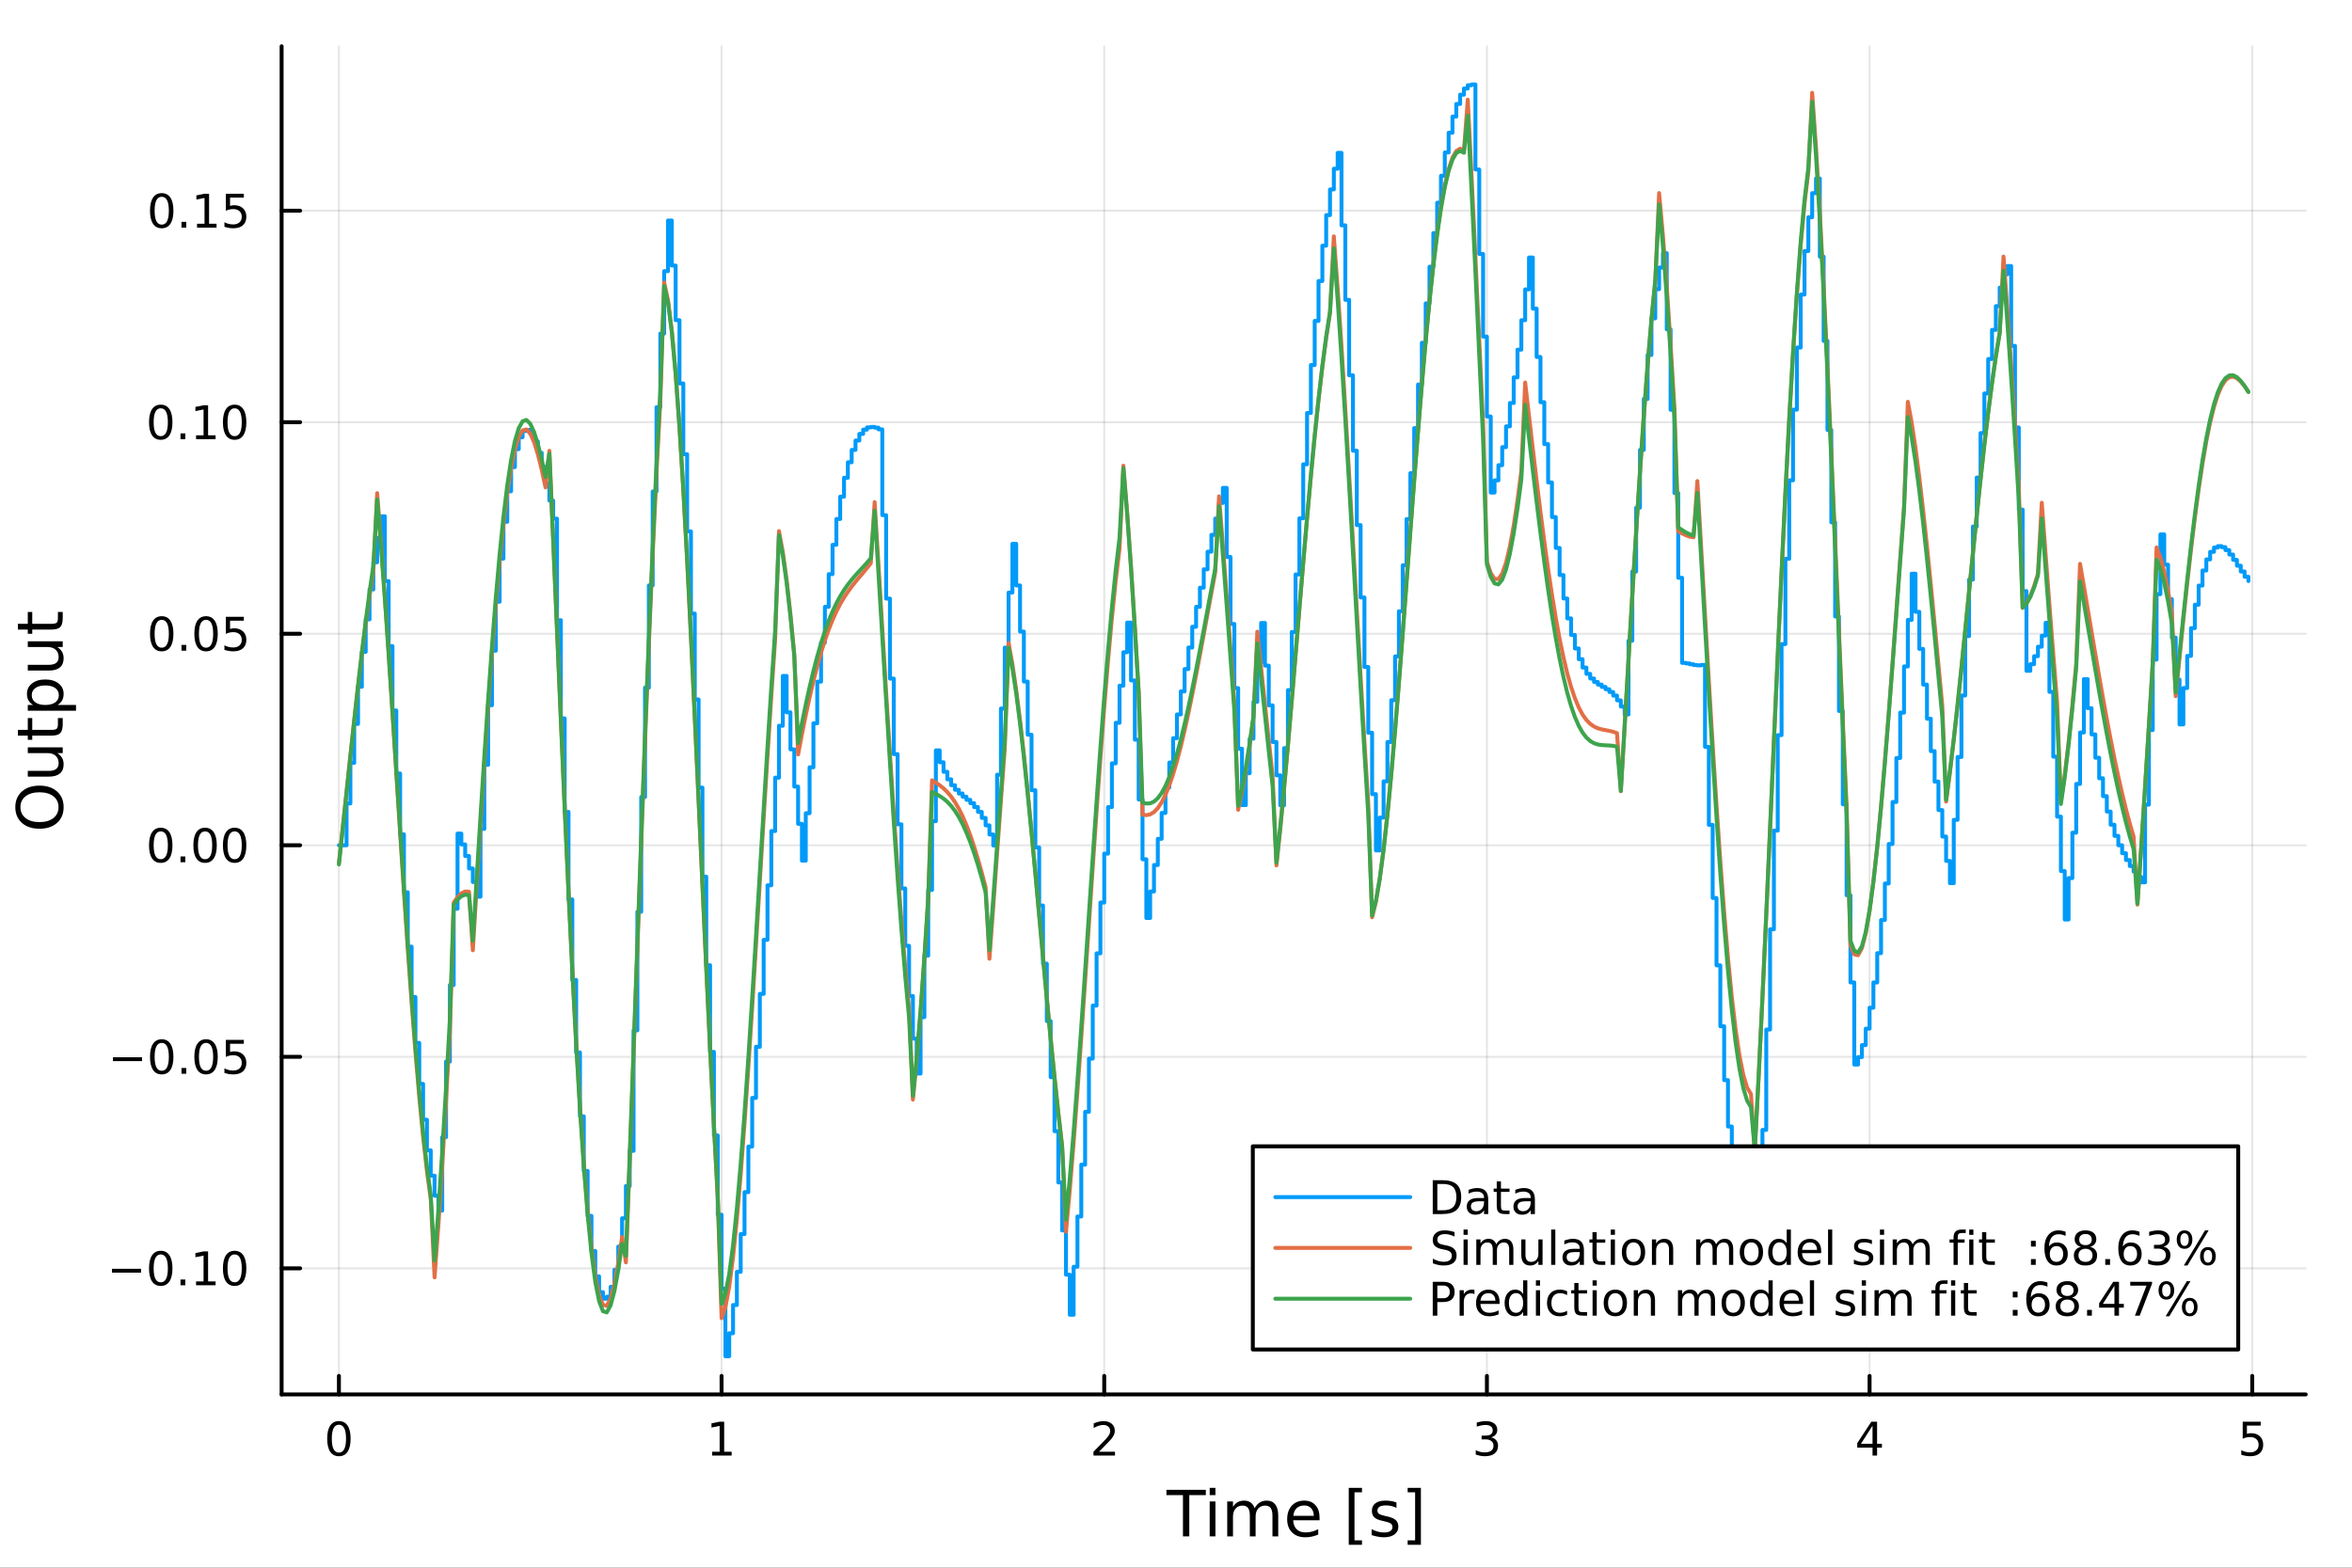 <?xml version="1.0" encoding="utf-8"?>
<svg xmlns="http://www.w3.org/2000/svg" xmlns:xlink="http://www.w3.org/1999/xlink" width="600" height="400" viewBox="0 0 2400 1600">
<rect x="0" y="0" width="2400" height="1600" fill="#333333" stroke="none"/>
<defs>
  <clipPath id="clip350">
    <rect x="0" y="0" width="2400" height="1600"/>
  </clipPath>
</defs>
<path clip-path="url(#clip350)" d="M0 1600 L2400 1600 L2400 0 L0 0  Z" fill="#ffffff" fill-rule="evenodd" fill-opacity="1"/>
<defs>
  <clipPath id="clip351">
    <rect x="480" y="0" width="1681" height="1600"/>
  </clipPath>
</defs>
<path clip-path="url(#clip350)" d="M287.366 1423.18 L2352.76 1423.18 L2352.76 47.244 L287.366 47.244  Z" fill="#ffffff" fill-rule="evenodd" fill-opacity="1"/>
<defs>
  <clipPath id="clip352">
    <rect x="287" y="47" width="2066" height="1377"/>
  </clipPath>
</defs>
<polyline clip-path="url(#clip352)" style="stroke:#000000; stroke-linecap:round; stroke-linejoin:round; stroke-width:2; stroke-opacity:0.1; fill:none" points="345.82,1423.18 345.82,47.244 "/>
<polyline clip-path="url(#clip352)" style="stroke:#000000; stroke-linecap:round; stroke-linejoin:round; stroke-width:2; stroke-opacity:0.1; fill:none" points="736.298,1423.18 736.298,47.244 "/>
<polyline clip-path="url(#clip352)" style="stroke:#000000; stroke-linecap:round; stroke-linejoin:round; stroke-width:2; stroke-opacity:0.1; fill:none" points="1126.77,1423.18 1126.77,47.244 "/>
<polyline clip-path="url(#clip352)" style="stroke:#000000; stroke-linecap:round; stroke-linejoin:round; stroke-width:2; stroke-opacity:0.1; fill:none" points="1517.25,1423.18 1517.25,47.244 "/>
<polyline clip-path="url(#clip352)" style="stroke:#000000; stroke-linecap:round; stroke-linejoin:round; stroke-width:2; stroke-opacity:0.1; fill:none" points="1907.73,1423.18 1907.73,47.244 "/>
<polyline clip-path="url(#clip352)" style="stroke:#000000; stroke-linecap:round; stroke-linejoin:round; stroke-width:2; stroke-opacity:0.1; fill:none" points="2298.21,1423.18 2298.21,47.244 "/>
<polyline clip-path="url(#clip352)" style="stroke:#000000; stroke-linecap:round; stroke-linejoin:round; stroke-width:2; stroke-opacity:0.1; fill:none" points="287.366,1294.49 2352.76,1294.49 "/>
<polyline clip-path="url(#clip352)" style="stroke:#000000; stroke-linecap:round; stroke-linejoin:round; stroke-width:2; stroke-opacity:0.1; fill:none" points="287.366,1078.6 2352.76,1078.6 "/>
<polyline clip-path="url(#clip352)" style="stroke:#000000; stroke-linecap:round; stroke-linejoin:round; stroke-width:2; stroke-opacity:0.1; fill:none" points="287.366,862.703 2352.76,862.703 "/>
<polyline clip-path="url(#clip352)" style="stroke:#000000; stroke-linecap:round; stroke-linejoin:round; stroke-width:2; stroke-opacity:0.1; fill:none" points="287.366,646.81 2352.76,646.81 "/>
<polyline clip-path="url(#clip352)" style="stroke:#000000; stroke-linecap:round; stroke-linejoin:round; stroke-width:2; stroke-opacity:0.1; fill:none" points="287.366,430.918 2352.76,430.918 "/>
<polyline clip-path="url(#clip352)" style="stroke:#000000; stroke-linecap:round; stroke-linejoin:round; stroke-width:2; stroke-opacity:0.1; fill:none" points="287.366,215.025 2352.76,215.025 "/>
<polyline clip-path="url(#clip350)" style="stroke:#000000; stroke-linecap:round; stroke-linejoin:round; stroke-width:4; stroke-opacity:1; fill:none" points="287.366,1423.18 2352.76,1423.18 "/>
<polyline clip-path="url(#clip350)" style="stroke:#000000; stroke-linecap:round; stroke-linejoin:round; stroke-width:4; stroke-opacity:1; fill:none" points="345.82,1423.18 345.82,1404.28 "/>
<polyline clip-path="url(#clip350)" style="stroke:#000000; stroke-linecap:round; stroke-linejoin:round; stroke-width:4; stroke-opacity:1; fill:none" points="736.298,1423.18 736.298,1404.28 "/>
<polyline clip-path="url(#clip350)" style="stroke:#000000; stroke-linecap:round; stroke-linejoin:round; stroke-width:4; stroke-opacity:1; fill:none" points="1126.77,1423.18 1126.77,1404.28 "/>
<polyline clip-path="url(#clip350)" style="stroke:#000000; stroke-linecap:round; stroke-linejoin:round; stroke-width:4; stroke-opacity:1; fill:none" points="1517.25,1423.18 1517.25,1404.28 "/>
<polyline clip-path="url(#clip350)" style="stroke:#000000; stroke-linecap:round; stroke-linejoin:round; stroke-width:4; stroke-opacity:1; fill:none" points="1907.73,1423.18 1907.73,1404.28 "/>
<polyline clip-path="url(#clip350)" style="stroke:#000000; stroke-linecap:round; stroke-linejoin:round; stroke-width:4; stroke-opacity:1; fill:none" points="2298.21,1423.18 2298.21,1404.28 "/>
<path clip-path="url(#clip350)" d="M345.82 1454.1 Q342.209 1454.1 340.381 1457.66 Q338.575 1461.2 338.575 1468.33 Q338.575 1475.44 340.381 1479.01 Q342.209 1482.55 345.82 1482.55 Q349.455 1482.55 351.26 1479.01 Q353.089 1475.44 353.089 1468.33 Q353.089 1461.2 351.26 1457.66 Q349.455 1454.1 345.82 1454.1 M345.82 1450.39 Q351.63 1450.39 354.686 1455 Q357.765 1459.58 357.765 1468.33 Q357.765 1477.06 354.686 1481.67 Q351.63 1486.25 345.82 1486.25 Q340.01 1486.25 336.931 1481.67 Q333.876 1477.06 333.876 1468.33 Q333.876 1459.58 336.931 1455 Q340.01 1450.39 345.82 1450.39 Z" fill="#000000" fill-rule="nonzero" fill-opacity="1" /><path clip-path="url(#clip350)" d="M726.68 1481.64 L734.318 1481.64 L734.318 1455.28 L726.008 1456.95 L726.008 1452.69 L734.272 1451.02 L738.948 1451.02 L738.948 1481.64 L746.587 1481.64 L746.587 1485.58 L726.68 1485.58 L726.68 1481.64 Z" fill="#000000" fill-rule="nonzero" fill-opacity="1" /><path clip-path="url(#clip350)" d="M1121.43 1481.64 L1137.75 1481.64 L1137.75 1485.58 L1115.8 1485.58 L1115.8 1481.64 Q1118.46 1478.89 1123.05 1474.26 Q1127.65 1469.61 1128.83 1468.27 Q1131.08 1465.74 1131.96 1464.01 Q1132.86 1462.25 1132.86 1460.56 Q1132.86 1457.8 1130.92 1456.07 Q1129 1454.33 1125.9 1454.33 Q1123.7 1454.33 1121.24 1455.09 Q1118.81 1455.86 1116.03 1457.41 L1116.03 1452.69 Q1118.86 1451.55 1121.31 1450.97 Q1123.77 1450.39 1125.8 1450.39 Q1131.17 1450.39 1134.37 1453.08 Q1137.56 1455.77 1137.56 1460.26 Q1137.56 1462.39 1136.75 1464.31 Q1135.96 1466.2 1133.86 1468.8 Q1133.28 1469.47 1130.18 1472.69 Q1127.08 1475.88 1121.43 1481.64 Z" fill="#000000" fill-rule="nonzero" fill-opacity="1" /><path clip-path="url(#clip350)" d="M1521.5 1466.95 Q1524.86 1467.66 1526.73 1469.93 Q1528.63 1472.2 1528.63 1475.53 Q1528.63 1480.65 1525.11 1483.45 Q1521.59 1486.25 1515.11 1486.25 Q1512.93 1486.25 1510.62 1485.81 Q1508.33 1485.39 1505.87 1484.54 L1505.87 1480.02 Q1507.82 1481.16 1510.13 1481.74 Q1512.45 1482.32 1514.97 1482.32 Q1519.37 1482.32 1521.66 1480.58 Q1523.98 1478.84 1523.98 1475.53 Q1523.98 1472.48 1521.82 1470.77 Q1519.69 1469.03 1515.87 1469.03 L1511.85 1469.03 L1511.85 1465.19 L1516.06 1465.19 Q1519.51 1465.19 1521.34 1463.82 Q1523.17 1462.43 1523.17 1459.84 Q1523.17 1457.18 1521.27 1455.77 Q1519.39 1454.33 1515.87 1454.33 Q1513.95 1454.33 1511.75 1454.75 Q1509.56 1455.16 1506.92 1456.04 L1506.92 1451.88 Q1509.58 1451.14 1511.89 1450.77 Q1514.23 1450.39 1516.29 1450.39 Q1521.62 1450.39 1524.72 1452.83 Q1527.82 1455.23 1527.82 1459.35 Q1527.82 1462.22 1526.18 1464.21 Q1524.53 1466.18 1521.5 1466.95 Z" fill="#000000" fill-rule="nonzero" fill-opacity="1" /><path clip-path="url(#clip350)" d="M1910.74 1455.09 L1898.93 1473.54 L1910.74 1473.54 L1910.74 1455.09 M1909.51 1451.02 L1915.39 1451.02 L1915.39 1473.54 L1920.32 1473.54 L1920.32 1477.43 L1915.39 1477.43 L1915.39 1485.58 L1910.74 1485.58 L1910.74 1477.43 L1895.14 1477.43 L1895.14 1472.92 L1909.51 1451.02 Z" fill="#000000" fill-rule="nonzero" fill-opacity="1" /><path clip-path="url(#clip350)" d="M2288.48 1451.02 L2306.84 1451.02 L2306.84 1454.96 L2292.77 1454.96 L2292.77 1463.43 Q2293.78 1463.08 2294.8 1462.92 Q2295.82 1462.73 2296.84 1462.73 Q2302.63 1462.73 2306.01 1465.9 Q2309.39 1469.08 2309.39 1474.49 Q2309.39 1480.07 2305.91 1483.17 Q2302.44 1486.25 2296.12 1486.25 Q2293.95 1486.25 2291.68 1485.88 Q2289.43 1485.51 2287.03 1484.77 L2287.03 1480.07 Q2289.11 1481.2 2291.33 1481.76 Q2293.55 1482.32 2296.03 1482.32 Q2300.03 1482.32 2302.37 1480.21 Q2304.71 1478.1 2304.71 1474.49 Q2304.71 1470.88 2302.37 1468.77 Q2300.03 1466.67 2296.03 1466.67 Q2294.16 1466.67 2292.28 1467.08 Q2290.43 1467.5 2288.48 1468.38 L2288.48 1451.02 Z" fill="#000000" fill-rule="nonzero" fill-opacity="1" /><path clip-path="url(#clip350)" d="M1190.23 1520.52 L1230.43 1520.52 L1230.43 1525.93 L1213.56 1525.93 L1213.56 1568.04 L1207.1 1568.04 L1207.1 1525.93 L1190.23 1525.93 L1190.23 1520.52 Z" fill="#000000" fill-rule="nonzero" fill-opacity="1" /><path clip-path="url(#clip350)" d="M1234.38 1532.4 L1240.23 1532.4 L1240.23 1568.04 L1234.38 1568.04 L1234.38 1532.4 M1234.38 1518.52 L1240.23 1518.52 L1240.23 1525.93 L1234.38 1525.93 L1234.38 1518.52 Z" fill="#000000" fill-rule="nonzero" fill-opacity="1" /><path clip-path="url(#clip350)" d="M1280.24 1539.24 Q1282.44 1535.29 1285.5 1533.41 Q1288.55 1531.54 1292.69 1531.54 Q1298.26 1531.54 1301.28 1535.45 Q1304.31 1539.33 1304.31 1546.53 L1304.31 1568.04 L1298.42 1568.04 L1298.42 1546.72 Q1298.42 1541.59 1296.6 1539.11 Q1294.79 1536.63 1291.07 1536.63 Q1286.51 1536.63 1283.87 1539.65 Q1281.23 1542.68 1281.23 1547.9 L1281.23 1568.04 L1275.34 1568.04 L1275.34 1546.72 Q1275.34 1541.56 1273.53 1539.11 Q1271.71 1536.63 1267.93 1536.63 Q1263.44 1536.63 1260.8 1539.68 Q1258.15 1542.71 1258.15 1547.9 L1258.15 1568.04 L1252.27 1568.04 L1252.27 1532.4 L1258.15 1532.4 L1258.15 1537.93 Q1260.16 1534.66 1262.96 1533.1 Q1265.76 1531.54 1269.61 1531.54 Q1273.5 1531.54 1276.2 1533.51 Q1278.94 1535.48 1280.24 1539.24 Z" fill="#000000" fill-rule="nonzero" fill-opacity="1" /><path clip-path="url(#clip350)" d="M1346.48 1548.76 L1346.48 1551.62 L1319.55 1551.62 Q1319.93 1557.67 1323.18 1560.85 Q1326.46 1564 1332.28 1564 Q1335.66 1564 1338.81 1563.17 Q1341.99 1562.35 1345.11 1560.69 L1345.11 1566.23 Q1341.96 1567.57 1338.65 1568.27 Q1335.34 1568.97 1331.93 1568.97 Q1323.4 1568.97 1318.41 1564 Q1313.44 1559.04 1313.44 1550.57 Q1313.44 1541.82 1318.15 1536.69 Q1322.89 1531.54 1330.91 1531.54 Q1338.11 1531.54 1342.28 1536.18 Q1346.48 1540.8 1346.48 1548.76 M1340.62 1547.04 Q1340.56 1542.23 1337.92 1539.37 Q1335.31 1536.5 1330.98 1536.5 Q1326.08 1536.5 1323.12 1539.27 Q1320.19 1542.04 1319.74 1547.07 L1340.62 1547.04 Z" fill="#000000" fill-rule="nonzero" fill-opacity="1" /><path clip-path="url(#clip350)" d="M1376.27 1518.52 L1389.77 1518.52 L1389.77 1523.07 L1382.13 1523.07 L1382.13 1572.09 L1389.77 1572.09 L1389.77 1576.64 L1376.27 1576.64 L1376.27 1518.52 Z" fill="#000000" fill-rule="nonzero" fill-opacity="1" /><path clip-path="url(#clip350)" d="M1424.97 1533.45 L1424.97 1538.98 Q1422.49 1537.71 1419.81 1537.07 Q1417.14 1536.44 1414.27 1536.44 Q1409.91 1536.44 1407.72 1537.77 Q1405.55 1539.11 1405.55 1541.79 Q1405.55 1543.82 1407.11 1545 Q1408.67 1546.15 1413.38 1547.2 L1415.39 1547.64 Q1421.63 1548.98 1424.24 1551.43 Q1426.88 1553.85 1426.88 1558.21 Q1426.88 1563.17 1422.93 1566.07 Q1419.02 1568.97 1412.14 1568.97 Q1409.28 1568.97 1406.16 1568.39 Q1403.07 1567.85 1399.63 1566.74 L1399.63 1560.69 Q1402.88 1562.38 1406.03 1563.24 Q1409.18 1564.07 1412.27 1564.07 Q1416.41 1564.07 1418.63 1562.66 Q1420.86 1561.23 1420.86 1558.65 Q1420.86 1556.27 1419.24 1554.99 Q1417.65 1553.72 1412.2 1552.54 L1410.17 1552.07 Q1404.72 1550.92 1402.31 1548.56 Q1399.89 1546.18 1399.89 1542.04 Q1399.89 1537.01 1403.45 1534.27 Q1407.02 1531.54 1413.57 1531.54 Q1416.82 1531.54 1419.68 1532.01 Q1422.55 1532.49 1424.97 1533.45 Z" fill="#000000" fill-rule="nonzero" fill-opacity="1" /><path clip-path="url(#clip350)" d="M1449.89 1518.52 L1449.89 1576.64 L1436.39 1576.64 L1436.39 1572.09 L1444 1572.09 L1444 1523.07 L1436.39 1523.07 L1436.39 1518.52 L1449.89 1518.52 Z" fill="#000000" fill-rule="nonzero" fill-opacity="1" /><polyline clip-path="url(#clip350)" style="stroke:#000000; stroke-linecap:round; stroke-linejoin:round; stroke-width:4; stroke-opacity:1; fill:none" points="287.366,1423.18 287.366,47.244 "/>
<polyline clip-path="url(#clip350)" style="stroke:#000000; stroke-linecap:round; stroke-linejoin:round; stroke-width:4; stroke-opacity:1; fill:none" points="287.366,1294.49 306.264,1294.49 "/>
<polyline clip-path="url(#clip350)" style="stroke:#000000; stroke-linecap:round; stroke-linejoin:round; stroke-width:4; stroke-opacity:1; fill:none" points="287.366,1078.6 306.264,1078.6 "/>
<polyline clip-path="url(#clip350)" style="stroke:#000000; stroke-linecap:round; stroke-linejoin:round; stroke-width:4; stroke-opacity:1; fill:none" points="287.366,862.703 306.264,862.703 "/>
<polyline clip-path="url(#clip350)" style="stroke:#000000; stroke-linecap:round; stroke-linejoin:round; stroke-width:4; stroke-opacity:1; fill:none" points="287.366,646.81 306.264,646.81 "/>
<polyline clip-path="url(#clip350)" style="stroke:#000000; stroke-linecap:round; stroke-linejoin:round; stroke-width:4; stroke-opacity:1; fill:none" points="287.366,430.918 306.264,430.918 "/>
<polyline clip-path="url(#clip350)" style="stroke:#000000; stroke-linecap:round; stroke-linejoin:round; stroke-width:4; stroke-opacity:1; fill:none" points="287.366,215.025 306.264,215.025 "/>
<path clip-path="url(#clip350)" d="M114.26 1294.94 L143.936 1294.94 L143.936 1298.87 L114.26 1298.87 L114.26 1294.94 Z" fill="#000000" fill-rule="nonzero" fill-opacity="1" /><path clip-path="url(#clip350)" d="M164.028 1280.29 Q160.417 1280.29 158.589 1283.85 Q156.783 1287.39 156.783 1294.52 Q156.783 1301.63 158.589 1305.19 Q160.417 1308.74 164.028 1308.74 Q167.663 1308.74 169.468 1305.19 Q171.297 1301.63 171.297 1294.52 Q171.297 1287.39 169.468 1283.85 Q167.663 1280.29 164.028 1280.29 M164.028 1276.58 Q169.839 1276.58 172.894 1281.19 Q175.973 1285.77 175.973 1294.52 Q175.973 1303.25 172.894 1307.86 Q169.839 1312.44 164.028 1312.44 Q158.218 1312.44 155.14 1307.86 Q152.084 1303.25 152.084 1294.52 Q152.084 1285.77 155.14 1281.19 Q158.218 1276.58 164.028 1276.58 Z" fill="#000000" fill-rule="nonzero" fill-opacity="1" /><path clip-path="url(#clip350)" d="M184.19 1305.89 L189.075 1305.89 L189.075 1311.77 L184.19 1311.77 L184.19 1305.89 Z" fill="#000000" fill-rule="nonzero" fill-opacity="1" /><path clip-path="url(#clip350)" d="M200.07 1307.83 L207.709 1307.83 L207.709 1281.47 L199.399 1283.13 L199.399 1278.87 L207.662 1277.21 L212.338 1277.21 L212.338 1307.83 L219.977 1307.83 L219.977 1311.77 L200.07 1311.77 L200.07 1307.83 Z" fill="#000000" fill-rule="nonzero" fill-opacity="1" /><path clip-path="url(#clip350)" d="M239.422 1280.29 Q235.81 1280.29 233.982 1283.85 Q232.176 1287.39 232.176 1294.52 Q232.176 1301.63 233.982 1305.19 Q235.81 1308.74 239.422 1308.74 Q243.056 1308.74 244.861 1305.19 Q246.69 1301.63 246.69 1294.52 Q246.69 1287.39 244.861 1283.85 Q243.056 1280.29 239.422 1280.29 M239.422 1276.58 Q245.232 1276.58 248.287 1281.19 Q251.366 1285.77 251.366 1294.52 Q251.366 1303.25 248.287 1307.86 Q245.232 1312.44 239.422 1312.44 Q233.611 1312.44 230.533 1307.86 Q227.477 1303.25 227.477 1294.52 Q227.477 1285.77 230.533 1281.19 Q233.611 1276.58 239.422 1276.58 Z" fill="#000000" fill-rule="nonzero" fill-opacity="1" /><path clip-path="url(#clip350)" d="M115.256 1079.05 L144.931 1079.05 L144.931 1082.98 L115.256 1082.98 L115.256 1079.05 Z" fill="#000000" fill-rule="nonzero" fill-opacity="1" /><path clip-path="url(#clip350)" d="M165.024 1064.39 Q161.413 1064.39 159.584 1067.96 Q157.778 1071.5 157.778 1078.63 Q157.778 1085.74 159.584 1089.3 Q161.413 1092.84 165.024 1092.84 Q168.658 1092.84 170.464 1089.3 Q172.292 1085.74 172.292 1078.63 Q172.292 1071.5 170.464 1067.96 Q168.658 1064.39 165.024 1064.39 M165.024 1060.69 Q170.834 1060.69 173.889 1065.3 Q176.968 1069.88 176.968 1078.63 Q176.968 1087.36 173.889 1091.96 Q170.834 1096.55 165.024 1096.55 Q159.214 1096.55 156.135 1091.96 Q153.079 1087.36 153.079 1078.63 Q153.079 1069.88 156.135 1065.3 Q159.214 1060.69 165.024 1060.69 Z" fill="#000000" fill-rule="nonzero" fill-opacity="1" /><path clip-path="url(#clip350)" d="M185.186 1090 L190.07 1090 L190.07 1095.88 L185.186 1095.88 L185.186 1090 Z" fill="#000000" fill-rule="nonzero" fill-opacity="1" /><path clip-path="url(#clip350)" d="M210.255 1064.39 Q206.644 1064.39 204.815 1067.96 Q203.01 1071.5 203.01 1078.63 Q203.01 1085.74 204.815 1089.3 Q206.644 1092.84 210.255 1092.84 Q213.889 1092.84 215.695 1089.3 Q217.523 1085.74 217.523 1078.63 Q217.523 1071.5 215.695 1067.96 Q213.889 1064.39 210.255 1064.39 M210.255 1060.69 Q216.065 1060.69 219.121 1065.3 Q222.199 1069.88 222.199 1078.63 Q222.199 1087.36 219.121 1091.96 Q216.065 1096.55 210.255 1096.55 Q204.445 1096.55 201.366 1091.96 Q198.311 1087.36 198.311 1078.63 Q198.311 1069.88 201.366 1065.3 Q204.445 1060.69 210.255 1060.69 Z" fill="#000000" fill-rule="nonzero" fill-opacity="1" /><path clip-path="url(#clip350)" d="M230.463 1061.32 L248.82 1061.32 L248.82 1065.25 L234.746 1065.25 L234.746 1073.72 Q235.764 1073.38 236.783 1073.21 Q237.801 1073.03 238.82 1073.03 Q244.607 1073.03 247.986 1076.2 Q251.366 1079.37 251.366 1084.79 Q251.366 1090.37 247.894 1093.47 Q244.421 1096.55 238.102 1096.55 Q235.926 1096.55 233.658 1096.18 Q231.412 1095.81 229.005 1095.07 L229.005 1090.37 Q231.088 1091.5 233.31 1092.06 Q235.533 1092.61 238.009 1092.61 Q242.014 1092.61 244.352 1090.51 Q246.69 1088.4 246.69 1084.79 Q246.69 1081.18 244.352 1079.07 Q242.014 1076.96 238.009 1076.96 Q236.135 1076.96 234.26 1077.38 Q232.408 1077.8 230.463 1078.68 L230.463 1061.32 Z" fill="#000000" fill-rule="nonzero" fill-opacity="1" /><path clip-path="url(#clip350)" d="M164.028 848.502 Q160.417 848.502 158.589 852.066 Q156.783 855.608 156.783 862.738 Q156.783 869.844 158.589 873.409 Q160.417 876.951 164.028 876.951 Q167.663 876.951 169.468 873.409 Q171.297 869.844 171.297 862.738 Q171.297 855.608 169.468 852.066 Q167.663 848.502 164.028 848.502 M164.028 844.798 Q169.839 844.798 172.894 849.404 Q175.973 853.988 175.973 862.738 Q175.973 871.464 172.894 876.071 Q169.839 880.654 164.028 880.654 Q158.218 880.654 155.14 876.071 Q152.084 871.464 152.084 862.738 Q152.084 853.988 155.14 849.404 Q158.218 844.798 164.028 844.798 Z" fill="#000000" fill-rule="nonzero" fill-opacity="1" /><path clip-path="url(#clip350)" d="M184.19 874.103 L189.075 874.103 L189.075 879.983 L184.19 879.983 L184.19 874.103 Z" fill="#000000" fill-rule="nonzero" fill-opacity="1" /><path clip-path="url(#clip350)" d="M209.26 848.502 Q205.649 848.502 203.82 852.066 Q202.014 855.608 202.014 862.738 Q202.014 869.844 203.82 873.409 Q205.649 876.951 209.26 876.951 Q212.894 876.951 214.699 873.409 Q216.528 869.844 216.528 862.738 Q216.528 855.608 214.699 852.066 Q212.894 848.502 209.26 848.502 M209.26 844.798 Q215.07 844.798 218.125 849.404 Q221.204 853.988 221.204 862.738 Q221.204 871.464 218.125 876.071 Q215.07 880.654 209.26 880.654 Q203.449 880.654 200.371 876.071 Q197.315 871.464 197.315 862.738 Q197.315 853.988 200.371 849.404 Q203.449 844.798 209.26 844.798 Z" fill="#000000" fill-rule="nonzero" fill-opacity="1" /><path clip-path="url(#clip350)" d="M239.422 848.502 Q235.81 848.502 233.982 852.066 Q232.176 855.608 232.176 862.738 Q232.176 869.844 233.982 873.409 Q235.81 876.951 239.422 876.951 Q243.056 876.951 244.861 873.409 Q246.69 869.844 246.69 862.738 Q246.69 855.608 244.861 852.066 Q243.056 848.502 239.422 848.502 M239.422 844.798 Q245.232 844.798 248.287 849.404 Q251.366 853.988 251.366 862.738 Q251.366 871.464 248.287 876.071 Q245.232 880.654 239.422 880.654 Q233.611 880.654 230.533 876.071 Q227.477 871.464 227.477 862.738 Q227.477 853.988 230.533 849.404 Q233.611 844.798 239.422 844.798 Z" fill="#000000" fill-rule="nonzero" fill-opacity="1" /><path clip-path="url(#clip350)" d="M165.024 632.609 Q161.413 632.609 159.584 636.174 Q157.778 639.716 157.778 646.845 Q157.778 653.952 159.584 657.516 Q161.413 661.058 165.024 661.058 Q168.658 661.058 170.464 657.516 Q172.292 653.952 172.292 646.845 Q172.292 639.716 170.464 636.174 Q168.658 632.609 165.024 632.609 M165.024 628.905 Q170.834 628.905 173.889 633.512 Q176.968 638.095 176.968 646.845 Q176.968 655.572 173.889 660.178 Q170.834 664.762 165.024 664.762 Q159.214 664.762 156.135 660.178 Q153.079 655.572 153.079 646.845 Q153.079 638.095 156.135 633.512 Q159.214 628.905 165.024 628.905 Z" fill="#000000" fill-rule="nonzero" fill-opacity="1" /><path clip-path="url(#clip350)" d="M185.186 658.211 L190.07 658.211 L190.07 664.09 L185.186 664.09 L185.186 658.211 Z" fill="#000000" fill-rule="nonzero" fill-opacity="1" /><path clip-path="url(#clip350)" d="M210.255 632.609 Q206.644 632.609 204.815 636.174 Q203.01 639.716 203.01 646.845 Q203.01 653.952 204.815 657.516 Q206.644 661.058 210.255 661.058 Q213.889 661.058 215.695 657.516 Q217.523 653.952 217.523 646.845 Q217.523 639.716 215.695 636.174 Q213.889 632.609 210.255 632.609 M210.255 628.905 Q216.065 628.905 219.121 633.512 Q222.199 638.095 222.199 646.845 Q222.199 655.572 219.121 660.178 Q216.065 664.762 210.255 664.762 Q204.445 664.762 201.366 660.178 Q198.311 655.572 198.311 646.845 Q198.311 638.095 201.366 633.512 Q204.445 628.905 210.255 628.905 Z" fill="#000000" fill-rule="nonzero" fill-opacity="1" /><path clip-path="url(#clip350)" d="M230.463 629.53 L248.82 629.53 L248.82 633.466 L234.746 633.466 L234.746 641.938 Q235.764 641.59 236.783 641.428 Q237.801 641.243 238.82 641.243 Q244.607 641.243 247.986 644.415 Q251.366 647.586 251.366 653.002 Q251.366 658.581 247.894 661.683 Q244.421 664.762 238.102 664.762 Q235.926 664.762 233.658 664.391 Q231.412 664.021 229.005 663.28 L229.005 658.581 Q231.088 659.715 233.31 660.271 Q235.533 660.827 238.009 660.827 Q242.014 660.827 244.352 658.72 Q246.69 656.614 246.69 653.002 Q246.69 649.391 244.352 647.285 Q242.014 645.178 238.009 645.178 Q236.135 645.178 234.26 645.595 Q232.408 646.012 230.463 646.891 L230.463 629.53 Z" fill="#000000" fill-rule="nonzero" fill-opacity="1" /><path clip-path="url(#clip350)" d="M164.028 416.716 Q160.417 416.716 158.589 420.281 Q156.783 423.823 156.783 430.953 Q156.783 438.059 158.589 441.624 Q160.417 445.165 164.028 445.165 Q167.663 445.165 169.468 441.624 Q171.297 438.059 171.297 430.953 Q171.297 423.823 169.468 420.281 Q167.663 416.716 164.028 416.716 M164.028 413.013 Q169.839 413.013 172.894 417.619 Q175.973 422.203 175.973 430.953 Q175.973 439.679 172.894 444.286 Q169.839 448.869 164.028 448.869 Q158.218 448.869 155.14 444.286 Q152.084 439.679 152.084 430.953 Q152.084 422.203 155.14 417.619 Q158.218 413.013 164.028 413.013 Z" fill="#000000" fill-rule="nonzero" fill-opacity="1" /><path clip-path="url(#clip350)" d="M184.19 442.318 L189.075 442.318 L189.075 448.198 L184.19 448.198 L184.19 442.318 Z" fill="#000000" fill-rule="nonzero" fill-opacity="1" /><path clip-path="url(#clip350)" d="M200.07 444.263 L207.709 444.263 L207.709 417.897 L199.399 419.564 L199.399 415.304 L207.662 413.638 L212.338 413.638 L212.338 444.263 L219.977 444.263 L219.977 448.198 L200.07 448.198 L200.07 444.263 Z" fill="#000000" fill-rule="nonzero" fill-opacity="1" /><path clip-path="url(#clip350)" d="M239.422 416.716 Q235.81 416.716 233.982 420.281 Q232.176 423.823 232.176 430.953 Q232.176 438.059 233.982 441.624 Q235.81 445.165 239.422 445.165 Q243.056 445.165 244.861 441.624 Q246.69 438.059 246.69 430.953 Q246.69 423.823 244.861 420.281 Q243.056 416.716 239.422 416.716 M239.422 413.013 Q245.232 413.013 248.287 417.619 Q251.366 422.203 251.366 430.953 Q251.366 439.679 248.287 444.286 Q245.232 448.869 239.422 448.869 Q233.611 448.869 230.533 444.286 Q227.477 439.679 227.477 430.953 Q227.477 422.203 230.533 417.619 Q233.611 413.013 239.422 413.013 Z" fill="#000000" fill-rule="nonzero" fill-opacity="1" /><path clip-path="url(#clip350)" d="M165.024 200.824 Q161.413 200.824 159.584 204.389 Q157.778 207.93 157.778 215.06 Q157.778 222.166 159.584 225.731 Q161.413 229.273 165.024 229.273 Q168.658 229.273 170.464 225.731 Q172.292 222.166 172.292 215.06 Q172.292 207.93 170.464 204.389 Q168.658 200.824 165.024 200.824 M165.024 197.12 Q170.834 197.12 173.889 201.727 Q176.968 206.31 176.968 215.06 Q176.968 223.787 173.889 228.393 Q170.834 232.977 165.024 232.977 Q159.214 232.977 156.135 228.393 Q153.079 223.787 153.079 215.06 Q153.079 206.31 156.135 201.727 Q159.214 197.12 165.024 197.12 Z" fill="#000000" fill-rule="nonzero" fill-opacity="1" /><path clip-path="url(#clip350)" d="M185.186 226.426 L190.07 226.426 L190.07 232.305 L185.186 232.305 L185.186 226.426 Z" fill="#000000" fill-rule="nonzero" fill-opacity="1" /><path clip-path="url(#clip350)" d="M201.065 228.37 L208.704 228.37 L208.704 202.004 L200.394 203.671 L200.394 199.412 L208.658 197.745 L213.334 197.745 L213.334 228.37 L220.973 228.37 L220.973 232.305 L201.065 232.305 L201.065 228.37 Z" fill="#000000" fill-rule="nonzero" fill-opacity="1" /><path clip-path="url(#clip350)" d="M230.463 197.745 L248.82 197.745 L248.82 201.68 L234.746 201.68 L234.746 210.153 Q235.764 209.805 236.783 209.643 Q237.801 209.458 238.82 209.458 Q244.607 209.458 247.986 212.629 Q251.366 215.801 251.366 221.217 Q251.366 226.796 247.894 229.898 Q244.421 232.977 238.102 232.977 Q235.926 232.977 233.658 232.606 Q231.412 232.236 229.005 231.495 L229.005 226.796 Q231.088 227.93 233.31 228.486 Q235.533 229.041 238.009 229.041 Q242.014 229.041 244.352 226.935 Q246.69 224.828 246.69 221.217 Q246.69 217.606 244.352 215.5 Q242.014 213.393 238.009 213.393 Q236.135 213.393 234.26 213.81 Q232.408 214.227 230.463 215.106 L230.463 197.745 Z" fill="#000000" fill-rule="nonzero" fill-opacity="1" /><path clip-path="url(#clip350)" d="M20.845 823.791 Q20.845 830.793 26.064 834.931 Q31.284 839.037 40.292 839.037 Q49.267 839.037 54.487 834.931 Q59.707 830.793 59.707 823.791 Q59.707 816.788 54.487 812.714 Q49.267 808.609 40.292 808.609 Q31.284 808.609 26.064 812.714 Q20.845 816.788 20.845 823.791 M15.625 823.791 Q15.625 813.797 22.341 807.813 Q29.025 801.829 40.292 801.829 Q51.527 801.829 58.243 807.813 Q64.927 813.797 64.927 823.791 Q64.927 833.817 58.243 839.832 Q51.559 845.816 40.292 845.816 Q29.025 845.816 22.341 839.832 Q15.625 833.817 15.625 823.791 Z" fill="#000000" fill-rule="nonzero" fill-opacity="1" /><path clip-path="url(#clip350)" d="M49.936 792.631 L28.356 792.631 L28.356 786.774 L49.713 786.774 Q54.774 786.774 57.32 784.801 Q59.835 782.827 59.835 778.881 Q59.835 774.138 56.811 771.401 Q53.787 768.632 48.567 768.632 L28.356 768.632 L28.356 762.775 L64.004 762.775 L64.004 768.632 L58.53 768.632 Q61.776 770.764 63.368 773.597 Q64.927 776.398 64.927 780.122 Q64.927 786.265 61.108 789.448 Q57.288 792.631 49.936 792.631 M27.497 777.894 L27.497 777.894 Z" fill="#000000" fill-rule="nonzero" fill-opacity="1" /><path clip-path="url(#clip350)" d="M18.235 744.92 L28.356 744.92 L28.356 732.857 L32.908 732.857 L32.908 744.92 L52.259 744.92 Q56.62 744.92 57.861 743.742 Q59.103 742.533 59.103 738.872 L59.103 732.857 L64.004 732.857 L64.004 738.872 Q64.004 745.652 61.49 748.23 Q58.943 750.808 52.259 750.808 L32.908 750.808 L32.908 755.105 L28.356 755.105 L28.356 750.808 L18.235 750.808 L18.235 744.92 Z" fill="#000000" fill-rule="nonzero" fill-opacity="1" /><path clip-path="url(#clip350)" d="M58.657 719.489 L77.563 719.489 L77.563 725.377 L28.356 725.377 L28.356 719.489 L33.767 719.489 Q30.584 717.643 29.056 714.842 Q27.497 712.009 27.497 708.094 Q27.497 701.601 32.653 697.559 Q37.809 693.485 46.212 693.485 Q54.615 693.485 59.771 697.559 Q64.927 701.601 64.927 708.094 Q64.927 712.009 63.399 714.842 Q61.84 717.643 58.657 719.489 M46.212 699.564 Q39.751 699.564 36.09 702.238 Q32.398 704.879 32.398 709.526 Q32.398 714.173 36.09 716.847 Q39.751 719.489 46.212 719.489 Q52.673 719.489 56.365 716.847 Q60.026 714.173 60.026 709.526 Q60.026 704.879 56.365 702.238 Q52.673 699.564 46.212 699.564 Z" fill="#000000" fill-rule="nonzero" fill-opacity="1" /><path clip-path="url(#clip350)" d="M49.936 684.382 L28.356 684.382 L28.356 678.525 L49.713 678.525 Q54.774 678.525 57.32 676.552 Q59.835 674.579 59.835 670.632 Q59.835 665.889 56.811 663.152 Q53.787 660.383 48.567 660.383 L28.356 660.383 L28.356 654.527 L64.004 654.527 L64.004 660.383 L58.53 660.383 Q61.776 662.516 63.368 665.348 Q64.927 668.149 64.927 671.873 Q64.927 678.016 61.108 681.199 Q57.288 684.382 49.936 684.382 M27.497 669.645 L27.497 669.645 Z" fill="#000000" fill-rule="nonzero" fill-opacity="1" /><path clip-path="url(#clip350)" d="M18.235 636.671 L28.356 636.671 L28.356 624.608 L32.908 624.608 L32.908 636.671 L52.259 636.671 Q56.62 636.671 57.861 635.493 Q59.103 634.284 59.103 630.623 L59.103 624.608 L64.004 624.608 L64.004 630.623 Q64.004 637.403 61.49 639.981 Q58.943 642.559 52.259 642.559 L32.908 642.559 L32.908 646.856 L28.356 646.856 L28.356 642.559 L18.235 642.559 L18.235 636.671 Z" fill="#000000" fill-rule="nonzero" fill-opacity="1" /><polyline clip-path="url(#clip352)" style="stroke:#009af9; stroke-linecap:round; stroke-linejoin:round; stroke-width:4; stroke-opacity:1; fill:none" points="345.82,862.703 349.725,862.703 353.63,862.703 353.63,820.023 357.535,820.023 357.535,778.601 361.439,778.601 361.439,738.8 365.344,738.8 365.344,700.944 369.249,700.944 369.249,665.314 373.154,665.314 373.154,632.145 377.059,632.145 377.059,601.618 380.963,601.618 380.963,573.861 384.868,573.861 384.868,548.948 388.773,548.948 388.773,526.899 392.678,526.899 392.678,593.04 396.582,593.04 396.582,659.413 400.487,659.413 400.487,725.16 404.392,725.16 404.392,789.454 408.297,789.454 408.297,851.519 412.201,851.519 412.201,910.64 416.106,910.64 416.106,966.177 420.011,966.177 420.011,1017.57 423.916,1017.57 423.916,1064.37 427.821,1064.37 427.821,1106.2 431.725,1106.2 431.725,1142.82 435.63,1142.82 435.63,1174.06 439.535,1174.06 439.535,1199.89 443.44,1199.89 443.44,1220.35 447.344,1220.35 447.344,1235.62 451.249,1235.62 451.249,1160.58 455.154,1160.58 455.154,1083.44 459.059,1083.44 459.059,1005.35 462.963,1005.35 462.963,927.432 466.868,927.432 466.868,850.789 470.773,850.789 470.773,861.823 474.678,861.823 474.678,873.634 478.583,873.634 478.583,886.378 482.487,886.378 482.487,900.186 486.392,900.186 486.392,915.156 490.297,915.156 490.297,846.002 494.202,846.002 494.202,780.636 498.106,780.636 498.106,719.797 502.011,719.797 502.011,664.114 505.916,664.114 505.916,614.103 509.821,614.103 509.821,570.156 513.726,570.156 513.726,532.538 517.63,532.538 517.63,501.387 521.535,501.387 521.535,476.714 525.44,476.714 525.44,458.406 529.345,458.406 529.345,446.23 533.249,446.23 533.249,439.847 537.154,439.847 537.154,438.816 541.059,438.816 541.059,442.608 544.964,442.608 544.964,450.617 548.868,450.617 548.868,462.18 552.773,462.18 552.773,476.583 556.678,476.583 556.678,493.083 560.583,493.083 560.583,510.923 564.488,510.923 564.488,529.342 568.392,529.342 568.392,632.957 572.297,632.957 572.297,733.177 576.202,733.177 576.202,828.604 580.107,828.604 580.107,917.967 584.011,917.967 584.011,1000.15 587.916,1000.15 587.916,1074.2 591.821,1074.2 591.821,1139.37 595.726,1139.37 595.726,1195.07 599.631,1195.07 599.631,1240.93 603.535,1240.93 603.535,1276.79 607.44,1276.79 607.44,1302.66 611.345,1302.66 611.345,1318.77 615.25,1318.77 615.25,1325.5 619.154,1325.5 619.154,1323.44 623.059,1323.44 623.059,1313.29 626.964,1313.29 626.964,1295.91 630.869,1295.91 630.869,1272.26 634.773,1272.26 634.773,1243.4 638.678,1243.4 638.678,1210.45 642.583,1210.45 642.583,1174.58 646.488,1174.58 646.488,1051.61 650.393,1051.61 650.393,930.598 654.297,930.598 654.297,813.425 658.202,813.425 658.202,701.841 662.107,701.841 662.107,597.443 666.012,597.443 666.012,501.642 669.916,501.642 669.916,415.643 673.821,415.643 673.821,340.427 677.726,340.427 677.726,276.737 681.631,276.737 681.631,225.073 685.535,225.073 685.535,271.046 689.44,271.046 689.44,326.789 693.345,326.789 693.345,391.345 697.25,391.345 697.25,463.606 701.155,463.606 701.155,542.344 705.059,542.344 705.059,626.232 708.964,626.232 708.964,713.88 712.869,713.88 712.869,803.858 716.774,803.858 716.774,894.731 720.678,894.731 720.678,985.084 724.583,985.084 724.583,1073.55 728.488,1073.55 728.488,1158.83 732.393,1158.83 732.393,1239.74 736.298,1239.74 736.298,1315.19 740.202,1315.19 740.202,1384.24 744.107,1384.24 744.107,1360.73 748.012,1360.73 748.012,1331.92 751.917,1331.92 751.917,1298.06 755.821,1298.06 755.821,1259.5 759.726,1259.5 759.726,1216.71 763.631,1216.71 763.631,1170.19 767.536,1170.19 767.536,1120.53 771.44,1120.53 771.44,1068.37 775.345,1068.37 775.345,1014.36 779.25,1014.36 779.25,959.202 783.155,959.202 783.155,903.583 787.06,903.583 787.06,848.192 790.964,848.192 790.964,793.695 794.869,793.695 794.869,740.725 798.774,740.725 798.774,689.871 802.679,689.871 802.679,727.026 806.583,727.026 806.583,764.785 810.488,764.785 810.488,802.821 814.393,802.821 814.393,840.805 818.298,840.805 818.298,878.414 822.202,878.414 822.202,829.981 826.107,829.981 826.107,783.089 830.012,783.089 830.012,738.195 833.917,738.195 833.917,695.713 837.822,695.713 837.822,655.996 841.726,655.996 841.726,619.34 845.631,619.34 845.631,585.975 849.536,585.975 849.536,556.061 853.441,556.061 853.441,529.694 857.345,529.694 857.345,506.898 861.25,506.898 861.25,487.63 865.155,487.63 865.155,471.784 869.06,471.784 869.06,459.192 872.965,459.192 872.965,449.634 876.869,449.634 876.869,442.836 880.774,442.836 880.774,438.485 884.679,438.485 884.679,436.232 888.584,436.232 888.584,435.699 892.488,435.699 892.488,436.491 896.393,436.491 896.393,438.2 900.298,438.2 900.298,525.777 904.203,525.777 904.203,610.945 908.107,610.945 908.107,692.586 912.012,692.586 912.012,769.68 915.917,769.68 915.917,841.323 919.822,841.323 919.822,906.738 923.727,906.738 923.727,965.291 927.631,965.291 927.631,1016.5 931.536,1016.5 931.536,1060.02 935.441,1060.02 935.441,1095.69 939.346,1095.69 939.346,1038.12 943.25,1038.12 943.25,975.329 947.155,975.329 947.155,908.305 951.06,908.305 951.06,838.112 954.965,838.112 954.965,765.844 958.87,765.844 958.87,777.966 962.774,777.966 962.774,787.702 966.679,787.702 966.679,795.39 970.584,795.39 970.584,801.393 974.489,801.393 974.489,806.095 978.393,806.095 978.393,809.886 982.298,809.886 982.298,813.16 986.203,813.16 986.203,816.305 990.108,816.305 990.108,819.696 994.012,819.696 994.012,823.686 997.917,823.686 997.917,828.604 1001.82,828.604 1001.82,834.746 1005.73,834.746 1005.73,842.369 1009.63,842.369 1009.63,851.692 1013.54,851.692 1013.54,862.888 1017.44,862.888 1017.44,790.726 1021.35,790.726 1021.35,723.16 1025.25,723.16 1025.25,660.951 1029.16,660.951 1029.16,604.735 1033.06,604.735 1033.06,555.015 1036.96,555.015 1036.96,597.518 1040.87,597.518 1040.87,644.594 1044.77,644.594 1044.77,695.598 1048.68,695.598 1048.68,749.822 1052.58,749.822 1052.58,806.515 1056.49,806.515 1056.49,864.891 1060.39,864.891 1060.39,924.152 1064.3,924.152 1064.3,983.504 1068.2,983.504 1068.2,1042.17 1072.11,1042.17 1072.11,1099.4 1076.01,1099.4 1076.01,1154.5 1079.92,1154.5 1079.92,1206.82 1083.82,1206.82 1083.82,1255.8 1087.73,1255.8 1087.73,1300.95 1091.63,1300.95 1091.63,1341.86 1095.54,1341.86 1095.54,1292.86 1099.44,1292.86 1099.44,1241.59 1103.35,1241.59 1103.35,1188.68 1107.25,1188.68 1107.25,1134.74 1111.16,1134.74 1111.16,1080.4 1115.06,1080.4 1115.06,1026.29 1118.97,1026.29 1118.97,973.009 1122.87,973.009 1122.87,921.141 1126.77,921.141 1126.77,871.219 1130.68,871.219 1130.68,823.73 1134.58,823.73 1134.58,779.102 1138.49,779.102 1138.49,737.699 1142.39,737.699 1142.39,699.814 1146.3,699.814 1146.3,665.669 1150.2,665.669 1150.2,635.408 1154.11,635.408 1154.11,694.456 1158.01,694.456 1158.01,754.934 1161.92,754.934 1161.92,816.034 1165.82,816.034 1165.82,876.954 1169.73,876.954 1169.73,936.917 1173.63,936.917 1173.63,909.825 1177.54,909.825 1177.54,882.862 1181.44,882.862 1181.44,856.13 1185.35,856.13 1185.35,829.726 1189.25,829.726 1189.25,803.745 1193.16,803.745 1193.16,778.27 1197.06,778.27 1197.06,753.382 1200.97,753.382 1200.97,729.147 1204.87,729.147 1204.87,705.622 1208.77,705.622 1208.77,682.853 1212.68,682.853 1212.68,660.872 1216.58,660.872 1216.58,639.702 1220.49,639.702 1220.49,619.349 1224.39,619.349 1224.39,599.808 1228.3,599.808 1228.3,581.064 1232.2,581.064 1232.2,563.087 1236.11,563.087 1236.11,545.84 1240.01,545.84 1240.01,529.274 1243.92,529.274 1243.92,513.332 1247.82,513.332 1247.82,497.952 1251.73,497.952 1251.73,568.423 1255.63,568.423 1255.63,636.798 1259.54,636.798 1259.54,702.274 1263.44,702.274 1263.44,764.126 1267.35,764.126 1267.35,821.713 1271.25,821.713 1271.25,789.138 1275.16,789.138 1275.16,753.837 1279.06,753.837 1279.06,716.215 1282.97,716.215 1282.97,676.712 1286.87,676.712 1286.87,635.797 1290.78,635.797 1290.78,679.315 1294.68,679.315 1294.68,719.886 1298.58,719.886 1298.58,757.274 1302.49,757.274 1302.49,791.308 1306.39,791.308 1306.39,821.883 1310.3,821.883 1310.3,763.602 1314.2,763.602 1314.2,704.366 1318.11,704.366 1318.11,644.99 1322.01,644.99 1322.01,586.276 1325.92,586.276 1325.92,528.988 1329.82,528.988 1329.82,473.847 1333.73,473.847 1333.73,421.511 1337.63,421.511 1337.63,372.57 1341.54,372.57 1341.54,327.53 1345.44,327.53 1345.44,286.812 1349.35,286.812 1349.35,250.741 1353.25,250.741 1353.25,219.545 1357.16,219.545 1357.16,193.353 1361.06,193.353 1361.06,172.195 1364.97,172.195 1364.97,156.005 1368.87,156.005 1368.87,229.982 1372.78,229.982 1372.78,306.008 1376.68,306.008 1376.68,383.031 1380.58,383.031 1380.58,460.006 1384.49,460.006 1384.49,535.914 1388.39,535.914 1388.39,609.782 1392.3,609.782 1392.3,680.704 1396.2,680.704 1396.2,747.849 1400.11,747.849 1400.11,810.485 1404.01,810.485 1404.01,867.983 1407.92,867.983 1407.92,834.469 1411.82,834.469 1411.82,797.426 1415.73,797.426 1415.73,757.313 1419.63,757.313 1419.63,714.644 1423.54,714.644 1423.54,669.967 1427.44,669.967 1427.44,623.861 1431.35,623.861 1431.35,576.915 1435.25,576.915 1435.25,529.726 1439.16,529.726 1439.16,482.878 1443.06,482.878 1443.06,436.935 1446.97,436.935 1446.97,392.432 1450.87,392.432 1450.87,349.86 1454.78,349.86 1454.78,309.664 1458.68,309.664 1458.68,272.23 1462.59,272.23 1462.59,237.884 1466.49,237.884 1466.49,206.883 1470.39,206.883 1470.39,179.415 1474.3,179.415 1474.3,155.594 1478.2,155.594 1478.2,135.466 1482.11,135.466 1482.11,119.002 1486.01,119.002 1486.01,106.108 1489.92,106.108 1489.92,96.625 1493.82,96.625 1493.82,90.332 1497.73,90.332 1497.73,86.959 1501.63,86.959 1501.63,86.186 1505.54,86.186 1505.54,173.015 1509.44,173.015 1509.44,259.186 1513.35,259.186 1513.35,343.56 1517.25,343.56 1517.25,425.066 1521.16,425.066 1521.16,502.712 1525.06,502.712 1525.06,490.248 1528.97,490.248 1528.97,474.772 1532.87,474.772 1532.87,456.362 1536.78,456.362 1536.78,435.153 1540.68,435.153 1540.68,411.336 1544.59,411.336 1544.59,385.149 1548.49,385.149 1548.49,356.874 1552.39,356.874 1552.39,326.828 1556.3,326.828 1556.3,295.357 1560.2,295.357 1560.2,262.828 1564.11,262.828 1564.11,314.978 1568.01,314.978 1568.01,364.32 1571.92,364.32 1571.92,410.507 1575.82,410.507 1575.82,453.262 1579.73,453.262 1579.73,492.376 1583.63,492.376 1583.63,527.714 1587.54,527.714 1587.54,559.214 1591.44,559.214 1591.44,586.886 1595.35,586.886 1595.35,610.808 1599.25,610.808 1599.25,631.127 1603.16,631.127 1603.16,648.051 1607.06,648.051 1607.06,661.843 1610.97,661.843 1610.97,672.814 1614.87,672.814 1614.87,681.318 1618.78,681.318 1618.78,687.742 1622.68,687.742 1622.68,692.496 1626.59,692.496 1626.59,696.01 1630.49,696.01 1630.49,698.716 1634.4,698.716 1634.4,701.048 1638.3,701.048 1638.3,703.428 1642.2,703.428 1642.2,706.261 1646.11,706.261 1646.11,709.927 1650.01,709.927 1650.01,714.772 1653.92,714.772 1653.92,721.107 1657.82,721.107 1657.82,729.198 1661.73,729.198 1661.73,653.906 1665.63,653.906 1665.63,583.274 1669.54,583.274 1669.54,518.148 1673.44,518.148 1673.44,459.245 1677.35,459.245 1677.35,407.142 1681.25,407.142 1681.25,362.267 1685.16,362.267 1685.16,324.902 1689.06,324.902 1689.06,295.172 1692.97,295.172 1692.97,273.054 1696.87,273.054 1696.87,258.38 1700.78,258.38 1700.78,336.202 1704.68,336.202 1704.68,418.215 1708.59,418.215 1708.59,503.141 1712.49,503.141 1712.49,589.681 1716.4,589.681 1716.4,676.536 1720.3,676.536 1720.3,677.078 1724.2,677.078 1724.2,677.96 1728.11,677.96 1728.11,678.767 1732.01,678.767 1732.01,679.097 1735.92,679.097 1735.92,678.578 1739.82,678.578 1739.82,762.224 1743.73,762.224 1743.73,841.857 1747.63,841.857 1747.63,916.487 1751.54,916.487 1751.54,985.247 1755.44,985.247 1755.44,1047.41 1759.35,1047.41 1759.35,1102.38 1763.25,1102.38 1763.25,1149.74 1767.16,1149.74 1767.16,1189.21 1771.06,1189.21 1771.06,1220.69 1774.97,1220.69 1774.97,1244.22 1778.87,1244.22 1778.87,1259.98 1782.78,1259.98 1782.78,1268.32 1786.68,1268.32 1786.68,1269.71 1790.59,1269.71 1790.59,1264.74 1794.49,1264.74 1794.49,1254.09 1798.4,1254.09 1798.4,1153.19 1802.3,1153.19 1802.3,1050.76 1806.2,1050.76 1806.2,948.419 1810.11,948.419 1810.11,847.756 1814.01,847.756 1814.01,750.272 1817.92,750.272 1817.92,657.368 1821.82,657.368 1821.82,570.32 1825.73,570.32 1825.73,490.254 1829.63,490.254 1829.63,418.128 1833.54,418.128 1833.54,354.722 1837.44,354.722 1837.44,300.624 1841.35,300.624 1841.35,256.226 1845.25,256.226 1845.25,221.722 1849.16,221.722 1849.16,197.108 1853.06,197.108 1853.06,182.191 1856.97,182.191 1856.97,261.955 1860.87,261.955 1860.87,347.985 1864.78,347.985 1864.78,438.856 1868.68,438.856 1868.68,533.088 1872.59,533.088 1872.59,629.174 1876.49,629.174 1876.49,725.609 1880.4,725.609 1880.4,820.923 1884.3,820.923 1884.3,913.706 1888.21,913.706 1888.21,1002.64 1892.11,1002.64 1892.11,1086.5 1896.01,1086.5 1896.01,1078.86 1899.92,1078.86 1899.92,1066.66 1903.82,1066.66 1903.82,1049.85 1907.73,1049.85 1907.73,1028.5 1911.63,1028.5 1911.63,1002.73 1915.54,1002.73 1915.54,972.793 1919.44,972.793 1919.44,938.992 1923.35,938.992 1923.35,901.711 1927.25,901.711 1927.25,861.393 1931.16,861.393 1931.16,818.532 1935.06,818.532 1935.06,773.661 1938.97,773.661 1938.97,727.341 1942.87,727.341 1942.87,680.148 1946.78,680.148 1946.78,632.662 1950.68,632.662 1950.68,585.457 1954.59,585.457 1954.59,624.444 1958.49,624.444 1958.49,662.276 1962.4,662.276 1962.4,698.712 1966.3,698.712 1966.3,733.541 1970.21,733.541 1970.21,766.584 1974.11,766.584 1974.11,797.701 1978.01,797.701 1978.01,826.787 1981.92,826.787 1981.92,853.776 1985.82,853.776 1985.82,878.641 1989.73,878.641 1989.73,901.393 1993.63,901.393 1993.63,836.722 1997.54,836.722 1997.54,772.583 2001.44,772.583 2001.44,709.82 2005.35,709.82 2005.35,649.225 2009.25,649.225 2009.25,591.531 2013.16,591.531 2013.16,537.396 2017.06,537.396 2017.06,487.39 2020.97,487.39 2020.97,441.993 2024.87,441.993 2024.87,401.579 2028.78,401.579 2028.78,366.421 2032.68,366.421 2032.68,336.682 2036.59,336.682 2036.59,312.418 2040.49,312.418 2040.49,293.578 2044.4,293.578 2044.4,280.012 2048.3,280.012 2048.3,271.472 2052.21,271.472 2052.21,352.983 2056.11,352.983 2056.11,436.256 2060.02,436.256 2060.02,520.083 2063.92,520.083 2063.92,603.275 2067.82,603.275 2067.82,684.684 2071.73,684.684 2071.73,677.871 2075.63,677.871 2075.63,669.709 2079.54,669.709 2079.54,660.029 2083.44,660.029 2083.44,648.698 2087.35,648.698 2087.35,635.625 2091.25,635.625 2091.25,706.116 2095.16,706.116 2095.16,772.289 2099.06,772.289 2099.06,833.444 2102.97,833.444 2102.97,888.997 2106.87,888.997 2106.87,938.487 2110.78,938.487 2110.78,896.223 2114.68,896.223 2114.68,849.875 2118.59,849.875 2118.59,800.101 2122.49,800.101 2122.49,747.607 2126.4,747.607 2126.4,693.139 2130.3,693.139 2130.3,722.821 2134.21,722.821 2134.21,749.547 2138.11,749.547 2138.11,773.352 2142.02,773.352 2142.02,794.318 2145.92,794.318 2145.92,812.579 2149.82,812.579 2149.82,828.311 2153.73,828.311 2153.73,841.733 2157.63,841.733 2157.63,853.097 2161.54,853.097 2161.54,862.682 2165.44,862.682 2165.44,870.791 2169.35,870.791 2169.35,877.744 2173.25,877.744 2173.25,883.867 2177.16,883.867 2177.16,889.491 2181.06,889.491 2181.06,894.941 2184.97,894.941 2184.97,900.532 2188.87,900.532 2188.87,821.205 2192.78,821.205 2192.78,745.111 2196.68,745.111 2196.68,673.226 2200.59,673.226 2200.59,606.423 2204.49,606.423 2204.49,545.45 2208.4,545.45 2208.4,576.282 2212.3,576.282 2212.3,611.521 2216.21,611.521 2216.21,650.769 2220.11,650.769 2220.11,693.558 2224.02,693.558 2224.02,739.358 2227.92,739.358 2227.92,702.234 2231.83,702.234 2231.83,669.447 2235.73,669.447 2235.73,641.091 2239.63,641.091 2239.63,617.172 2243.54,617.172 2243.54,597.617 2247.44,597.617 2247.44,582.269 2251.35,582.269 2251.35,570.898 2255.25,570.898 2255.25,563.21 2259.16,563.21 2259.16,558.847 2263.06,558.847 2263.06,557.402 2266.97,557.402 2266.97,558.426 2270.87,558.426 2270.87,561.439 2274.78,561.439 2274.78,565.941 2278.68,565.941 2278.68,571.419 2282.59,571.419 2282.59,577.361 2286.49,577.361 2286.49,583.265 2290.4,583.265 2290.4,588.648 2294.3,588.648 2294.3,593.055 "/>
<polyline clip-path="url(#clip352)" style="stroke:#e26f46; stroke-linecap:round; stroke-linejoin:round; stroke-width:4; stroke-opacity:1; fill:none" points="345.82,880.864 349.725,844.371 353.63,807.509 357.535,770.86 361.439,734.979 365.344,700.376 369.249,667.511 373.154,636.783 377.059,608.527 380.963,583.003 384.868,503.339 388.773,553.591 392.678,608.476 396.582,666.811 400.487,727.388 404.392,789 408.297,850.473 412.201,910.687 416.106,968.603 420.011,1023.28 423.916,1073.89 427.821,1119.74 431.725,1160.28 435.63,1195.09 439.535,1223.92 443.44,1303.72 447.344,1250.58 451.249,1189.99 455.154,1123.39 459.059,1052.31 462.963,921.232 466.868,915.654 470.773,911.763 474.678,909.848 478.583,910.139 482.487,969.865 486.392,905.19 490.297,841.479 494.202,779.864 498.106,721.38 502.011,666.943 505.916,617.335 509.821,573.193 513.726,535.001 517.63,503.084 521.535,477.611 525.44,458.595 529.345,445.902 533.249,439.262 537.154,438.276 541.059,442.438 544.964,451.146 548.868,463.723 552.773,479.436 556.678,497.513 560.583,460.104 564.488,550.362 568.392,642.195 572.297,733.718 576.202,823.139 580.107,908.793 584.011,989.18 587.916,1062.99 591.821,1129.11 595.726,1186.66 599.631,1235.01 603.535,1273.76 607.44,1302.72 611.345,1321.98 615.25,1331.81 619.154,1332.7 623.059,1325.32 626.964,1310.49 630.869,1289.17 634.773,1262.42 638.678,1288.44 642.583,1184.47 646.488,1077.03 650.393,968.454 654.297,861.004 658.202,756.809 662.107,657.825 666.012,565.804 669.916,482.258 673.821,408.434 677.726,288.243 681.631,306.307 685.535,337.694 689.44,381.357 693.345,436.013 697.25,500.188 701.155,572.253 705.059,650.474 708.964,733.054 712.869,818.175 716.774,904.046 720.678,988.939 724.583,1071.22 728.488,1149.41 732.393,1222.16 736.298,1345.39 740.202,1334.21 744.107,1313.22 748.012,1283.05 751.917,1244.53 755.821,1198.64 759.726,1146.48 763.631,1089.25 767.536,1028.21 771.44,964.646 775.345,899.858 779.25,835.103 783.155,771.584 787.06,710.42 790.964,652.63 794.869,542.045 798.774,563.362 802.679,591.866 806.583,626.857 810.488,667.517 814.393,769.997 818.298,749.374 822.202,729.952 826.107,711.84 830.012,695.117 833.917,679.826 837.822,665.977 841.726,653.547 845.631,642.481 849.536,632.699 853.441,624.095 857.345,616.541 861.25,609.892 865.155,603.991 869.06,598.672 872.965,593.761 876.869,589.088 880.774,584.484 884.679,579.787 888.584,574.845 892.488,512.46 896.393,576.451 900.298,641.391 904.203,706.044 908.107,769.238 912.012,829.884 915.917,887.002 919.822,939.736 923.727,987.37 927.631,1029.34 931.536,1122.28 935.441,1082 939.346,1033.73 943.25,978.67 947.155,918.117 951.06,796.383 954.965,798.815 958.87,801.492 962.774,804.631 966.679,808.43 970.584,813.058 974.489,818.661 978.393,825.35 982.298,833.209 986.203,842.287 990.108,852.606 994.012,864.153 997.917,876.89 1001.82,890.751 1005.73,905.645 1009.63,978.525 1013.54,925.321 1017.44,871.216 1021.35,817.212 1025.25,764.262 1029.16,656.191 1033.06,677.745 1036.96,704.306 1040.87,735.315 1044.77,770.137 1048.68,808.08 1052.58,848.408 1056.49,890.363 1060.39,933.187 1064.3,976.131 1068.2,1018.48 1072.11,1059.57 1076.01,1098.77 1079.92,1135.56 1083.82,1169.46 1087.73,1257.17 1091.63,1214.46 1095.54,1166.45 1099.44,1114.2 1103.35,1058.82 1107.25,1001.42 1111.16,943.139 1115.06,885.054 1118.97,828.208 1122.87,773.563 1126.77,721.988 1130.68,674.243 1134.58,630.968 1138.49,592.668 1142.39,559.717 1146.3,475.285 1150.2,523.41 1154.11,578.73 1158.01,639.928 1161.92,705.614 1165.82,831.418 1169.73,831.96 1173.63,831.154 1177.54,828.801 1181.44,824.747 1185.35,818.885 1189.25,811.156 1193.16,801.547 1197.06,790.09 1200.97,776.857 1204.87,761.962 1208.77,745.549 1212.68,727.793 1216.58,708.894 1220.49,689.067 1224.39,668.542 1228.3,647.554 1232.2,626.338 1236.11,605.128 1240.01,584.144 1243.92,506.531 1247.82,556.421 1251.73,608.657 1255.63,662.229 1259.54,716.143 1263.44,826.502 1267.35,808.464 1271.25,786.524 1275.16,761.099 1279.06,732.665 1282.97,644.688 1286.87,681.667 1290.78,718.859 1294.68,755.695 1298.58,791.642 1302.49,883.27 1306.39,846.199 1310.3,805.377 1314.2,761.645 1318.11,715.871 1322.01,668.936 1325.92,621.703 1329.82,575.007 1333.73,529.632 1337.63,486.297 1341.54,445.641 1345.44,408.216 1349.35,374.473 1353.25,344.76 1357.16,319.317 1361.06,241.216 1364.97,294.425 1368.87,353.544 1372.78,417.252 1376.68,484.181 1380.58,552.95 1384.49,622.199 1388.39,690.618 1392.3,756.974 1396.2,820.139 1400.11,936.167 1404.01,920.253 1407.92,897.009 1411.82,867.041 1415.73,831.081 1419.63,789.967 1423.54,744.616 1427.44,696.002 1431.35,645.13 1435.25,593.012 1439.16,540.644 1443.06,488.98 1446.97,438.918 1450.87,391.278 1454.78,346.789 1458.68,306.072 1462.59,269.639 1466.49,237.877 1470.39,211.051 1474.3,189.301 1478.2,172.647 1482.11,160.99 1486.01,154.121 1489.92,151.736 1493.82,153.438 1497.73,101.698 1501.63,179.925 1505.54,262.222 1509.44,346.832 1513.35,432.022 1517.25,573.189 1521.16,584.824 1525.06,590.815 1528.97,591.037 1532.87,585.503 1536.78,574.359 1540.68,557.874 1544.59,536.427 1548.49,510.494 1552.39,480.634 1556.3,390.409 1560.2,424.432 1564.11,458.083 1568.01,490.924 1571.92,522.557 1575.82,552.628 1579.73,580.833 1583.63,606.924 1587.54,630.713 1591.44,652.071 1595.35,670.929 1599.25,687.279 1603.16,701.168 1607.06,712.697 1610.97,722.016 1614.87,729.317 1618.78,734.829 1622.68,738.808 1626.59,741.537 1630.49,743.309 1634.4,744.426 1638.3,745.193 1642.2,745.903 1646.11,746.841 1650.01,748.267 1653.92,807.485 1657.82,740.761 1661.73,673.597 1665.63,607.289 1669.54,543.052 1673.44,482.002 1677.35,425.131 1681.25,373.288 1685.16,327.173 1689.06,287.322 1692.97,197.04 1696.87,240.471 1700.78,292.327 1704.68,351.335 1708.59,416.113 1712.49,542.274 1716.4,544.39 1720.3,546.304 1724.2,547.719 1728.11,548.366 1732.01,490.945 1735.92,559.195 1739.82,627.626 1743.73,694.962 1747.63,760.007 1751.54,821.673 1755.44,878.998 1759.35,931.162 1763.25,977.499 1767.16,1017.51 1771.06,1050.85 1774.97,1077.37 1778.87,1097.05 1782.78,1110.04 1786.68,1116.64 1790.59,1174.34 1794.49,1099.75 1798.4,1018.82 1802.3,933.434 1806.2,845.479 1810.11,756.82 1814.01,669.252 1817.92,584.463 1821.82,504.004 1825.73,429.253 1829.63,361.399 1833.54,301.416 1837.44,250.056 1841.35,207.84 1845.25,175.056 1849.16,94.7 1853.06,150.556 1856.97,216.934 1860.87,292.13 1864.78,374.314 1868.68,461.579 1872.59,551.987 1876.49,643.617 1880.4,734.605 1884.3,823.187 1888.21,964.795 1892.11,974.026 1896.01,974.931 1899.92,967.601 1903.82,952.316 1907.73,929.523 1911.63,899.824 1915.54,863.951 1919.44,822.745 1923.35,777.133 1927.25,728.101 1931.16,676.668 1935.06,623.863 1938.97,570.7 1942.87,518.158 1946.78,410.092 1950.68,431.288 1954.59,457.172 1958.49,487.239 1962.4,520.908 1966.3,557.542 1970.21,596.464 1974.11,636.975 1978.01,678.37 1981.92,719.954 1985.82,818.123 1989.73,788.307 1993.63,755.255 1997.54,719.608 2001.44,682.038 2005.35,643.232 2009.25,603.875 2013.16,564.632 2017.06,526.137 2020.97,488.981 2024.87,453.694 2028.78,420.743 2032.68,390.521 2036.59,363.339 2040.49,339.428 2044.4,261.869 2048.3,314.666 2052.21,372.474 2056.11,434.045 2060.02,498.099 2063.92,620.418 2067.82,615.811 2071.73,608.41 2075.63,598.256 2079.54,585.452 2083.44,513.097 2087.35,565.344 2091.25,617.123 2095.16,667.573 2099.06,715.902 2102.97,818.463 2106.87,790.701 2110.78,757.432 2114.68,719.414 2118.59,677.479 2122.49,575.452 2126.4,598.187 2130.3,621.285 2134.21,644.503 2138.11,667.604 2142.02,690.366 2145.92,712.583 2149.82,734.068 2153.73,754.661 2157.63,774.227 2161.54,792.659 2165.44,809.884 2169.35,825.853 2173.25,840.551 2177.16,853.991 2181.06,923.275 2184.97,864.526 2188.87,803.155 2192.78,740.419 2196.68,677.552 2200.59,558.673 2204.49,568.826 2208.4,583.694 2212.3,603.011 2216.21,626.423 2220.11,710.557 2224.02,670.973 2227.92,632.444 2231.83,595.536 2235.73,560.754 2239.63,528.531 2243.54,499.222 2247.44,473.101 2251.35,450.357 2255.25,431.094 2259.16,415.331 2263.06,403.01 2266.97,393.995 2270.87,388.081 2274.78,385.005 2278.68,384.449 2282.59,386.055 2286.49,389.43 2290.4,394.163 2294.3,399.829 "/>
<polyline clip-path="url(#clip352)" style="stroke:#3da44d; stroke-linecap:round; stroke-linejoin:round; stroke-width:4; stroke-opacity:1; fill:none" points="345.82,882.277 349.725,846.057 353.63,809.123 357.535,772.084 361.439,735.529 365.344,700.006 369.249,666.016 373.154,634.005 377.059,604.352 380.963,577.367 384.868,509.71 388.773,557.924 392.678,610.917 396.582,667.534 400.487,726.589 404.392,786.891 408.297,847.278 412.201,906.634 416.106,963.921 420.011,1018.19 423.916,1068.61 427.821,1114.47 431.725,1155.19 435.63,1190.36 439.535,1219.67 443.44,1286.57 447.344,1234.68 451.249,1175.31 455.154,1109.9 459.059,1039.94 462.963,923.401 466.868,918.211 470.773,914.696 474.678,913.129 478.583,913.723 482.487,960.206 486.392,896.287 490.297,833.172 494.202,771.997 498.106,713.804 502.011,659.519 505.916,609.937 509.821,565.709 513.726,527.337 517.63,495.164 521.535,469.378 525.44,450.011 529.345,436.95 533.249,429.942 537.154,428.607 541.059,432.455 544.964,440.9 548.868,453.279 552.773,468.867 556.678,486.904 560.583,463.034 564.488,552.856 568.392,644.429 572.297,735.857 576.202,825.331 580.107,911.172 584.011,991.856 587.916,1066.05 591.821,1132.63 595.726,1190.69 599.631,1239.56 603.535,1278.83 607.44,1308.3 611.345,1328.02 615.25,1338.25 619.154,1339.47 623.059,1332.33 626.964,1317.64 630.869,1296.36 634.773,1269.53 638.678,1281.87 642.583,1178.18 646.488,1070.82 650.393,962.163 654.297,854.474 658.202,749.909 662.107,650.449 666.012,557.871 669.916,473.712 673.821,399.248 677.726,291.902 681.631,308.764 685.535,339.074 689.44,381.793 693.345,435.647 697.25,499.162 701.155,570.711 705.059,648.554 708.964,730.887 712.869,815.885 716.774,901.743 720.678,986.72 724.583,1069.17 728.488,1147.59 732.393,1220.62 736.298,1330.67 740.202,1320.39 744.107,1300.22 748.012,1270.78 751.917,1232.9 755.821,1187.55 759.726,1135.85 763.631,1078.99 767.536,1018.24 771.44,954.901 775.345,890.264 779.25,825.602 783.155,762.131 787.06,700.98 790.964,643.178 794.869,546.056 798.774,566.765 802.679,594.749 806.583,629.305 810.488,669.613 814.393,758.331 818.298,738.088 822.202,719.027 826.107,701.264 830.012,684.878 833.917,669.916 837.822,656.388 841.726,644.274 845.631,633.524 849.536,624.058 853.441,615.773 857.345,608.543 861.25,602.226 865.155,596.664 869.06,591.693 872.965,587.142 876.869,582.839 880.774,578.616 884.679,574.312 888.584,569.774 892.488,521.292 896.393,585.126 900.298,649.997 904.203,714.658 908.107,777.922 912.012,838.687 915.917,895.958 919.822,948.864 923.727,996.674 927.631,1038.81 931.536,1118.41 935.441,1078.82 939.346,1031.12 943.25,976.5 947.155,916.273 951.06,808.246 954.965,810.213 958.87,812.415 962.774,815.071 966.679,818.381 970.584,822.516 974.489,827.623 978.393,833.816 982.298,841.18 986.203,849.767 990.108,859.599 994.012,870.667 997.917,882.932 1001.82,896.33 1005.73,910.771 1009.63,969.72 1013.54,916.666 1017.44,862.642 1021.35,808.661 1025.25,755.688 1029.16,661.05 1033.06,681.947 1036.96,707.921 1040.87,738.415 1044.77,772.795 1048.68,810.363 1052.58,850.382 1056.49,892.089 1060.39,934.717 1064.3,977.513 1068.2,1019.75 1072.11,1060.76 1076.01,1099.91 1079.92,1136.65 1083.82,1170.52 1087.73,1244.69 1091.63,1202.51 1095.54,1154.93 1099.44,1103.01 1103.35,1047.88 1107.25,990.652 1111.16,932.467 1115.06,874.424 1118.97,817.574 1122.87,762.889 1126.77,711.253 1130.68,663.437 1134.58,620.091 1138.49,581.735 1142.39,548.751 1146.3,477.807 1150.2,525.392 1154.11,580.298 1158.01,641.206 1161.92,706.715 1165.82,818.955 1169.73,820.094 1173.63,819.883 1177.54,818.118 1181.44,814.642 1185.35,809.345 1189.25,802.165 1193.16,793.086 1197.06,782.139 1200.97,769.396 1204.87,754.967 1208.77,738.999 1212.68,721.666 1216.58,703.168 1220.49,683.722 1224.39,663.559 1228.3,642.916 1232.2,622.032 1236.11,601.139 1240.01,580.462 1243.92,516.639 1247.82,566.243 1251.73,618.271 1255.63,671.705 1259.54,725.539 1263.44,822.378 1267.35,804.925 1271.25,783.517 1275.16,758.57 1279.06,730.56 1282.97,656.442 1286.87,693.163 1290.78,730.131 1294.68,766.772 1298.58,802.545 1302.49,880.525 1306.39,843.885 1310.3,803.415 1314.2,759.961 1318.11,714.399 1322.01,667.615 1325.92,620.482 1329.82,573.843 1333.73,528.493 1337.63,485.159 1341.54,444.493 1345.44,407.053 1349.35,373.303 1353.25,343.598 1357.16,318.187 1361.06,253.636 1364.97,306.361 1368.87,365.119 1372.78,428.579 1376.68,495.364 1380.58,564.082 1384.49,633.359 1388.39,701.871 1392.3,768.371 1396.2,831.713 1400.11,934.45 1404.01,919.317 1407.92,896.764 1411.82,867.393 1415.73,831.937 1419.63,791.235 1423.54,746.207 1427.44,697.834 1431.35,647.129 1435.25,595.11 1439.16,542.784 1443.06,491.115 1446.97,441.014 1450.87,393.31 1454.78,348.743 1458.68,307.948 1462.59,271.444 1466.49,239.63 1470.39,212.781 1474.3,191.043 1478.2,174.443 1482.11,162.887 1486.01,156.172 1489.92,153.994 1493.82,155.959 1497.73,118.025 1501.63,196.044 1505.54,278.264 1509.44,362.912 1513.35,448.241 1517.25,576.138 1521.16,588.636 1525.06,595.452 1528.97,596.453 1532.87,591.645 1536.78,581.168 1540.68,565.287 1544.59,544.377 1548.49,518.916 1552.39,489.461 1556.3,413.065 1560.2,446.788 1564.11,480.162 1568.01,512.745 1571.92,544.133 1575.82,573.966 1579.73,601.935 1583.63,627.787 1587.54,651.329 1591.44,672.426 1595.35,691.008 1599.25,707.061 1603.16,720.632 1607.06,731.818 1610.97,740.768 1614.87,747.674 1618.78,752.765 1622.68,756.298 1626.59,758.555 1630.49,759.834 1634.4,760.438 1638.3,760.674 1642.2,760.839 1646.11,761.22 1650.01,762.082 1653.92,807.242 1657.82,740.529 1661.73,673.298 1665.63,606.859 1669.54,542.444 1673.44,481.181 1677.35,424.08 1681.25,372.005 1685.16,325.67 1689.06,285.623 1692.97,208.672 1696.87,251.413 1700.78,302.716 1704.68,361.304 1708.59,425.79 1712.49,538.288 1716.4,540.917 1720.3,543.356 1724.2,545.307 1728.11,546.496 1732.01,503.109 1735.92,571.32 1739.82,639.788 1743.73,707.22 1747.63,772.408 1751.54,834.247 1755.44,891.759 1759.35,944.111 1763.25,990.622 1767.16,1030.78 1771.06,1064.23 1774.97,1090.8 1778.87,1110.48 1782.78,1123.4 1786.68,1129.86 1790.59,1173.87 1794.49,1099.56 1798.4,1018.78 1802.3,933.388 1806.2,845.305 1810.11,756.41 1814.01,668.517 1817.92,583.337 1821.82,502.439 1825.73,427.226 1829.63,358.904 1833.54,298.471 1837.44,246.695 1841.35,204.114 1845.25,171.031 1849.16,103.946 1853.06,159.092 1856.97,224.937 1860.87,299.772 1864.78,381.757 1868.68,468.972 1872.59,559.463 1876.49,651.291 1880.4,742.573 1884.3,831.524 1888.21,960.067 1892.11,970.332 1896.01,972.201 1899.92,965.756 1903.82,951.268 1907.73,929.18 1911.63,900.09 1915.54,864.731 1919.44,823.945 1923.35,778.663 1927.25,729.875 1931.16,678.609 1935.06,625.903 1938.97,572.779 1942.87,520.228 1946.78,425.605 1950.68,446.148 1954.59,471.445 1958.49,500.991 1962.4,534.204 1966.3,570.445 1970.21,609.032 1974.11,649.261 1978.01,690.422 1981.92,731.813 1985.82,816.332 1989.73,786.962 1993.63,754.294 1997.54,718.972 2001.44,681.673 2005.35,643.088 2009.25,603.908 2013.16,564.806 2017.06,526.424 2020.97,489.358 2024.87,454.149 2028.78,421.27 2032.68,391.12 2036.59,364.02 2040.49,340.205 2044.4,276.253 2048.3,328.612 2052.21,386.094 2056.11,447.44 2060.02,511.361 2063.92,620.139 2067.82,616.13 2071.73,609.302 2075.63,599.691 2079.54,587.401 2083.44,529.016 2087.35,581.129 2091.25,632.822 2095.16,683.222 2099.06,731.526 2102.97,820.588 2106.87,793.401 2110.78,760.621 2114.68,723.008 2118.59,681.397 2122.49,593.106 2126.4,615.439 2130.3,638.153 2134.21,661.002 2138.11,683.75 2142.02,706.168 2145.92,728.049 2149.82,749.205 2153.73,769.47 2157.63,788.709 2161.54,806.812 2165.44,823.702 2169.35,839.33 2173.25,853.678 2177.16,866.759 2181.06,922.183 2184.97,863.632 2188.87,802.367 2192.78,739.656 2196.68,676.746 2200.59,571.256 2204.49,580.688 2208.4,594.886 2212.3,613.59 2216.21,636.445 2220.11,706.592 2224.02,667.146 2227.92,628.73 2231.83,591.918 2235.73,557.221 2239.63,525.081 2243.54,495.861 2247.44,469.84 2251.35,447.214 2255.25,428.093 2259.16,412.501 2263.06,400.382 2266.97,391.604 2270.87,385.964 2274.78,383.199 2278.68,382.992 2282.59,384.984 2286.49,388.78 2290.4,393.966 2294.3,400.113 "/>
<path clip-path="url(#clip350)" d="M1278.39 1377.32 L2283.91 1377.32 L2283.91 1169.96 L1278.39 1169.96  Z" fill="#ffffff" fill-rule="evenodd" fill-opacity="1"/>
<polyline clip-path="url(#clip350)" style="stroke:#000000; stroke-linecap:round; stroke-linejoin:round; stroke-width:4; stroke-opacity:1; fill:none" points="1278.39,1377.32 2283.91,1377.32 2283.91,1169.96 1278.39,1169.96 1278.39,1377.32 "/>
<polyline clip-path="url(#clip350)" style="stroke:#009af9; stroke-linecap:round; stroke-linejoin:round; stroke-width:4; stroke-opacity:1; fill:none" points="1301.34,1221.8 1439.03,1221.8 "/>
<path clip-path="url(#clip350)" d="M1466.66 1208.36 L1466.66 1235.23 L1472.31 1235.23 Q1479.46 1235.23 1482.77 1231.99 Q1486.1 1228.75 1486.1 1221.76 Q1486.1 1214.82 1482.77 1211.6 Q1479.46 1208.36 1472.31 1208.36 L1466.66 1208.36 M1461.98 1204.52 L1471.59 1204.52 Q1481.64 1204.52 1486.34 1208.71 Q1491.03 1212.87 1491.03 1221.76 Q1491.03 1230.7 1486.31 1234.89 Q1481.59 1239.08 1471.59 1239.08 L1461.98 1239.08 L1461.98 1204.52 Z" fill="#000000" fill-rule="nonzero" fill-opacity="1" /><path clip-path="url(#clip350)" d="M1510.09 1226.04 Q1504.92 1226.04 1502.93 1227.22 Q1500.94 1228.4 1500.94 1231.25 Q1500.94 1233.52 1502.42 1234.86 Q1503.93 1236.18 1506.5 1236.18 Q1510.04 1236.18 1512.17 1233.68 Q1514.32 1231.16 1514.32 1226.99 L1514.32 1226.04 L1510.09 1226.04 M1518.58 1224.28 L1518.58 1239.08 L1514.32 1239.08 L1514.32 1235.14 Q1512.86 1237.5 1510.69 1238.64 Q1508.51 1239.75 1505.36 1239.75 Q1501.38 1239.75 1499.02 1237.52 Q1496.68 1235.28 1496.68 1231.53 Q1496.68 1227.15 1499.6 1224.93 Q1502.54 1222.71 1508.35 1222.71 L1514.32 1222.71 L1514.32 1222.29 Q1514.32 1219.35 1512.38 1217.76 Q1510.46 1216.14 1506.96 1216.14 Q1504.74 1216.14 1502.63 1216.67 Q1500.53 1217.2 1498.58 1218.27 L1498.58 1214.33 Q1500.92 1213.43 1503.12 1212.99 Q1505.32 1212.52 1507.4 1212.52 Q1513.02 1212.52 1515.8 1215.44 Q1518.58 1218.36 1518.58 1224.28 Z" fill="#000000" fill-rule="nonzero" fill-opacity="1" /><path clip-path="url(#clip350)" d="M1531.57 1205.79 L1531.57 1213.15 L1540.34 1213.15 L1540.34 1216.46 L1531.57 1216.46 L1531.57 1230.53 Q1531.57 1233.7 1532.42 1234.61 Q1533.3 1235.51 1535.96 1235.51 L1540.34 1235.51 L1540.34 1239.08 L1535.96 1239.08 Q1531.03 1239.08 1529.16 1237.25 Q1527.28 1235.39 1527.28 1230.53 L1527.28 1216.46 L1524.16 1216.46 L1524.16 1213.15 L1527.28 1213.15 L1527.28 1205.79 L1531.57 1205.79 Z" fill="#000000" fill-rule="nonzero" fill-opacity="1" /><path clip-path="url(#clip350)" d="M1557.72 1226.04 Q1552.56 1226.04 1550.57 1227.22 Q1548.58 1228.4 1548.58 1231.25 Q1548.58 1233.52 1550.06 1234.86 Q1551.57 1236.18 1554.14 1236.18 Q1557.68 1236.18 1559.81 1233.68 Q1561.96 1231.16 1561.96 1226.99 L1561.96 1226.04 L1557.72 1226.04 M1566.22 1224.28 L1566.22 1239.08 L1561.96 1239.08 L1561.96 1235.14 Q1560.5 1237.5 1558.33 1238.64 Q1556.15 1239.75 1553 1239.75 Q1549.02 1239.75 1546.66 1237.52 Q1544.32 1235.28 1544.32 1231.53 Q1544.32 1227.15 1547.24 1224.93 Q1550.18 1222.71 1555.99 1222.71 L1561.96 1222.71 L1561.96 1222.29 Q1561.96 1219.35 1560.02 1217.76 Q1558.09 1216.14 1554.6 1216.14 Q1552.38 1216.14 1550.27 1216.67 Q1548.16 1217.2 1546.22 1218.27 L1546.22 1214.33 Q1548.56 1213.43 1550.76 1212.99 Q1552.96 1212.52 1555.04 1212.52 Q1560.66 1212.52 1563.44 1215.44 Q1566.22 1218.36 1566.22 1224.28 Z" fill="#000000" fill-rule="nonzero" fill-opacity="1" /><polyline clip-path="url(#clip350)" style="stroke:#e26f46; stroke-linecap:round; stroke-linejoin:round; stroke-width:4; stroke-opacity:1; fill:none" points="1301.34,1273.64 1439.03,1273.64 "/>
<path clip-path="url(#clip350)" d="M1484.23 1257.49 L1484.23 1262.05 Q1481.57 1260.78 1479.21 1260.15 Q1476.84 1259.53 1474.65 1259.53 Q1470.83 1259.53 1468.74 1261.01 Q1466.68 1262.49 1466.68 1265.22 Q1466.68 1267.51 1468.05 1268.69 Q1469.44 1269.85 1473.28 1270.57 L1476.1 1271.15 Q1481.34 1272.14 1483.81 1274.67 Q1486.31 1277.17 1486.31 1281.38 Q1486.31 1286.4 1482.93 1288.99 Q1479.58 1291.59 1473.07 1291.59 Q1470.62 1291.59 1467.84 1291.03 Q1465.09 1290.48 1462.12 1289.39 L1462.12 1284.57 Q1464.97 1286.17 1467.7 1286.98 Q1470.43 1287.79 1473.07 1287.79 Q1477.08 1287.79 1479.25 1286.22 Q1481.43 1284.64 1481.43 1281.73 Q1481.43 1279.18 1479.85 1277.74 Q1478.3 1276.31 1474.74 1275.59 L1471.89 1275.04 Q1466.66 1273.99 1464.32 1271.77 Q1461.98 1269.55 1461.98 1265.59 Q1461.98 1261.01 1465.2 1258.37 Q1468.44 1255.73 1474.11 1255.73 Q1476.54 1255.73 1479.07 1256.17 Q1481.59 1256.61 1484.23 1257.49 Z" fill="#000000" fill-rule="nonzero" fill-opacity="1" /><path clip-path="url(#clip350)" d="M1493.42 1264.99 L1497.68 1264.99 L1497.68 1290.92 L1493.42 1290.92 L1493.42 1264.99 M1493.42 1254.9 L1497.68 1254.9 L1497.68 1260.29 L1493.42 1260.29 L1493.42 1254.9 Z" fill="#000000" fill-rule="nonzero" fill-opacity="1" /><path clip-path="url(#clip350)" d="M1526.77 1269.97 Q1528.37 1267.1 1530.59 1265.73 Q1532.82 1264.36 1535.83 1264.36 Q1539.88 1264.36 1542.08 1267.21 Q1544.27 1270.04 1544.27 1275.27 L1544.27 1290.92 L1539.99 1290.92 L1539.99 1275.41 Q1539.99 1271.68 1538.67 1269.87 Q1537.35 1268.07 1534.65 1268.07 Q1531.34 1268.07 1529.41 1270.27 Q1527.49 1272.47 1527.49 1276.26 L1527.49 1290.92 L1523.21 1290.92 L1523.21 1275.41 Q1523.21 1271.66 1521.89 1269.87 Q1520.57 1268.07 1517.82 1268.07 Q1514.55 1268.07 1512.63 1270.29 Q1510.71 1272.49 1510.71 1276.26 L1510.71 1290.92 L1506.43 1290.92 L1506.43 1264.99 L1510.71 1264.99 L1510.71 1269.02 Q1512.17 1266.63 1514.21 1265.5 Q1516.24 1264.36 1519.04 1264.36 Q1521.87 1264.36 1523.84 1265.8 Q1525.83 1267.23 1526.77 1269.97 Z" fill="#000000" fill-rule="nonzero" fill-opacity="1" /><path clip-path="url(#clip350)" d="M1552.33 1280.68 L1552.33 1264.99 L1556.59 1264.99 L1556.59 1280.52 Q1556.59 1284.2 1558.02 1286.05 Q1559.46 1287.88 1562.33 1287.88 Q1565.78 1287.88 1567.77 1285.68 Q1569.78 1283.48 1569.78 1279.69 L1569.78 1264.99 L1574.04 1264.99 L1574.04 1290.92 L1569.78 1290.92 L1569.78 1286.93 Q1568.23 1289.29 1566.17 1290.45 Q1564.14 1291.59 1561.43 1291.59 Q1556.96 1291.59 1554.65 1288.81 Q1552.33 1286.03 1552.33 1280.68 M1563.05 1264.36 L1563.05 1264.36 Z" fill="#000000" fill-rule="nonzero" fill-opacity="1" /><path clip-path="url(#clip350)" d="M1582.82 1254.9 L1587.08 1254.9 L1587.08 1290.92 L1582.82 1290.92 L1582.82 1254.9 Z" fill="#000000" fill-rule="nonzero" fill-opacity="1" /><path clip-path="url(#clip350)" d="M1607.77 1277.88 Q1602.61 1277.88 1600.62 1279.06 Q1598.63 1280.24 1598.63 1283.09 Q1598.63 1285.36 1600.11 1286.7 Q1601.61 1288.02 1604.18 1288.02 Q1607.72 1288.02 1609.85 1285.52 Q1612.01 1283 1612.01 1278.83 L1612.01 1277.88 L1607.77 1277.88 M1616.27 1276.12 L1616.27 1290.92 L1612.01 1290.92 L1612.01 1286.98 Q1610.55 1289.34 1608.37 1290.48 Q1606.2 1291.59 1603.05 1291.59 Q1599.07 1291.59 1596.71 1289.36 Q1594.37 1287.12 1594.37 1283.37 Q1594.37 1278.99 1597.28 1276.77 Q1600.22 1274.55 1606.03 1274.55 L1612.01 1274.55 L1612.01 1274.13 Q1612.01 1271.19 1610.06 1269.6 Q1608.14 1267.98 1604.64 1267.98 Q1602.42 1267.98 1600.32 1268.51 Q1598.21 1269.04 1596.27 1270.11 L1596.27 1266.17 Q1598.6 1265.27 1600.8 1264.83 Q1603 1264.36 1605.08 1264.36 Q1610.71 1264.36 1613.49 1267.28 Q1616.27 1270.2 1616.27 1276.12 Z" fill="#000000" fill-rule="nonzero" fill-opacity="1" /><path clip-path="url(#clip350)" d="M1629.25 1257.63 L1629.25 1264.99 L1638.02 1264.99 L1638.02 1268.3 L1629.25 1268.3 L1629.25 1282.37 Q1629.25 1285.54 1630.11 1286.45 Q1630.99 1287.35 1633.65 1287.35 L1638.02 1287.35 L1638.02 1290.92 L1633.65 1290.92 Q1628.72 1290.92 1626.84 1289.09 Q1624.97 1287.23 1624.97 1282.37 L1624.97 1268.3 L1621.84 1268.3 L1621.84 1264.99 L1624.97 1264.99 L1624.97 1257.63 L1629.25 1257.63 Z" fill="#000000" fill-rule="nonzero" fill-opacity="1" /><path clip-path="url(#clip350)" d="M1643.63 1264.99 L1647.89 1264.99 L1647.89 1290.92 L1643.63 1290.92 L1643.63 1264.99 M1643.63 1254.9 L1647.89 1254.9 L1647.89 1260.29 L1643.63 1260.29 L1643.63 1254.9 Z" fill="#000000" fill-rule="nonzero" fill-opacity="1" /><path clip-path="url(#clip350)" d="M1666.84 1267.98 Q1663.42 1267.98 1661.43 1270.66 Q1659.44 1273.32 1659.44 1277.98 Q1659.44 1282.63 1661.4 1285.31 Q1663.39 1287.98 1666.84 1287.98 Q1670.25 1287.98 1672.24 1285.29 Q1674.23 1282.61 1674.23 1277.98 Q1674.23 1273.37 1672.24 1270.68 Q1670.25 1267.98 1666.84 1267.98 M1666.84 1264.36 Q1672.4 1264.36 1675.57 1267.98 Q1678.74 1271.59 1678.74 1277.98 Q1678.74 1284.34 1675.57 1287.98 Q1672.4 1291.59 1666.84 1291.59 Q1661.26 1291.59 1658.09 1287.98 Q1654.95 1284.34 1654.95 1277.98 Q1654.95 1271.59 1658.09 1267.98 Q1661.26 1264.36 1666.84 1264.36 Z" fill="#000000" fill-rule="nonzero" fill-opacity="1" /><path clip-path="url(#clip350)" d="M1707.35 1275.27 L1707.35 1290.92 L1703.09 1290.92 L1703.09 1275.41 Q1703.09 1271.73 1701.66 1269.9 Q1700.22 1268.07 1697.35 1268.07 Q1693.9 1268.07 1691.91 1270.27 Q1689.92 1272.47 1689.92 1276.26 L1689.92 1290.92 L1685.64 1290.92 L1685.64 1264.99 L1689.92 1264.99 L1689.92 1269.02 Q1691.45 1266.68 1693.51 1265.52 Q1695.59 1264.36 1698.3 1264.36 Q1702.77 1264.36 1705.06 1267.14 Q1707.35 1269.9 1707.35 1275.27 Z" fill="#000000" fill-rule="nonzero" fill-opacity="1" /><path clip-path="url(#clip350)" d="M1751.1 1269.97 Q1752.7 1267.1 1754.92 1265.73 Q1757.14 1264.36 1760.15 1264.36 Q1764.2 1264.36 1766.4 1267.21 Q1768.6 1270.04 1768.6 1275.27 L1768.6 1290.92 L1764.32 1290.92 L1764.32 1275.41 Q1764.32 1271.68 1763 1269.87 Q1761.68 1268.07 1758.97 1268.07 Q1755.66 1268.07 1753.74 1270.27 Q1751.82 1272.47 1751.82 1276.26 L1751.82 1290.92 L1747.54 1290.92 L1747.54 1275.41 Q1747.54 1271.66 1746.22 1269.87 Q1744.9 1268.07 1742.14 1268.07 Q1738.88 1268.07 1736.96 1270.29 Q1735.04 1272.49 1735.04 1276.26 L1735.04 1290.92 L1730.76 1290.92 L1730.76 1264.99 L1735.04 1264.99 L1735.04 1269.02 Q1736.5 1266.63 1738.53 1265.5 Q1740.57 1264.36 1743.37 1264.36 Q1746.2 1264.36 1748.16 1265.8 Q1750.15 1267.23 1751.1 1269.97 Z" fill="#000000" fill-rule="nonzero" fill-opacity="1" /><path clip-path="url(#clip350)" d="M1787.14 1267.98 Q1783.72 1267.98 1781.73 1270.66 Q1779.74 1273.32 1779.74 1277.98 Q1779.74 1282.63 1781.7 1285.31 Q1783.69 1287.98 1787.14 1287.98 Q1790.55 1287.98 1792.54 1285.29 Q1794.53 1282.61 1794.53 1277.98 Q1794.53 1273.37 1792.54 1270.68 Q1790.55 1267.98 1787.14 1267.98 M1787.14 1264.36 Q1792.7 1264.36 1795.87 1267.98 Q1799.04 1271.59 1799.04 1277.98 Q1799.04 1284.34 1795.87 1287.98 Q1792.7 1291.59 1787.14 1291.59 Q1781.57 1291.59 1778.39 1287.98 Q1775.25 1284.34 1775.25 1277.98 Q1775.25 1271.59 1778.39 1267.98 Q1781.57 1264.36 1787.14 1264.36 Z" fill="#000000" fill-rule="nonzero" fill-opacity="1" /><path clip-path="url(#clip350)" d="M1823.16 1268.92 L1823.16 1254.9 L1827.42 1254.9 L1827.42 1290.92 L1823.16 1290.92 L1823.16 1287.03 Q1821.82 1289.34 1819.76 1290.48 Q1817.72 1291.59 1814.85 1291.59 Q1810.15 1291.59 1807.19 1287.84 Q1804.25 1284.09 1804.25 1277.98 Q1804.25 1271.86 1807.19 1268.11 Q1810.15 1264.36 1814.85 1264.36 Q1817.72 1264.36 1819.76 1265.5 Q1821.82 1266.61 1823.16 1268.92 M1808.65 1277.98 Q1808.65 1282.67 1810.57 1285.36 Q1812.51 1288.02 1815.89 1288.02 Q1819.27 1288.02 1821.22 1285.36 Q1823.16 1282.67 1823.16 1277.98 Q1823.16 1273.28 1821.22 1270.61 Q1819.27 1267.93 1815.89 1267.93 Q1812.51 1267.93 1810.57 1270.61 Q1808.65 1273.28 1808.65 1277.98 Z" fill="#000000" fill-rule="nonzero" fill-opacity="1" /><path clip-path="url(#clip350)" d="M1858.37 1276.89 L1858.37 1278.97 L1838.79 1278.97 Q1839.06 1283.37 1841.43 1285.68 Q1843.81 1287.98 1848.05 1287.98 Q1850.5 1287.98 1852.79 1287.37 Q1855.11 1286.77 1857.37 1285.57 L1857.37 1289.6 Q1855.08 1290.57 1852.68 1291.08 Q1850.27 1291.59 1847.79 1291.59 Q1841.59 1291.59 1837.95 1287.98 Q1834.34 1284.36 1834.34 1278.21 Q1834.34 1271.84 1837.77 1268.11 Q1841.22 1264.36 1847.05 1264.36 Q1852.28 1264.36 1855.31 1267.74 Q1858.37 1271.1 1858.37 1276.89 M1854.11 1275.64 Q1854.06 1272.14 1852.14 1270.06 Q1850.25 1267.98 1847.1 1267.98 Q1843.53 1267.98 1841.38 1269.99 Q1839.25 1272 1838.93 1275.66 L1854.11 1275.64 Z" fill="#000000" fill-rule="nonzero" fill-opacity="1" /><path clip-path="url(#clip350)" d="M1865.36 1254.9 L1869.62 1254.9 L1869.62 1290.92 L1865.36 1290.92 L1865.36 1254.9 Z" fill="#000000" fill-rule="nonzero" fill-opacity="1" /><path clip-path="url(#clip350)" d="M1910.13 1265.75 L1910.13 1269.78 Q1908.32 1268.86 1906.38 1268.39 Q1904.43 1267.93 1902.35 1267.93 Q1899.18 1267.93 1897.58 1268.9 Q1896.01 1269.87 1896.01 1271.82 Q1896.01 1273.3 1897.14 1274.16 Q1898.28 1274.99 1901.7 1275.75 L1903.16 1276.08 Q1907.7 1277.05 1909.6 1278.83 Q1911.52 1280.59 1911.52 1283.76 Q1911.52 1287.37 1908.65 1289.48 Q1905.8 1291.59 1900.8 1291.59 Q1898.72 1291.59 1896.45 1291.17 Q1894.2 1290.78 1891.7 1289.97 L1891.7 1285.57 Q1894.06 1286.79 1896.36 1287.42 Q1898.65 1288.02 1900.89 1288.02 Q1903.9 1288.02 1905.52 1287 Q1907.14 1285.96 1907.14 1284.09 Q1907.14 1282.35 1905.96 1281.42 Q1904.81 1280.5 1900.85 1279.64 L1899.37 1279.3 Q1895.41 1278.46 1893.65 1276.75 Q1891.89 1275.01 1891.89 1272 Q1891.89 1268.35 1894.48 1266.36 Q1897.07 1264.36 1901.84 1264.36 Q1904.2 1264.36 1906.29 1264.71 Q1908.37 1265.06 1910.13 1265.75 Z" fill="#000000" fill-rule="nonzero" fill-opacity="1" /><path clip-path="url(#clip350)" d="M1918.3 1264.99 L1922.56 1264.99 L1922.56 1290.92 L1918.3 1290.92 L1918.3 1264.99 M1918.3 1254.9 L1922.56 1254.9 L1922.56 1260.29 L1918.3 1260.29 L1918.3 1254.9 Z" fill="#000000" fill-rule="nonzero" fill-opacity="1" /><path clip-path="url(#clip350)" d="M1951.66 1269.97 Q1953.25 1267.1 1955.48 1265.73 Q1957.7 1264.36 1960.71 1264.36 Q1964.76 1264.36 1966.96 1267.21 Q1969.16 1270.04 1969.16 1275.27 L1969.16 1290.92 L1964.87 1290.92 L1964.87 1275.41 Q1964.87 1271.68 1963.55 1269.87 Q1962.24 1268.07 1959.53 1268.07 Q1956.22 1268.07 1954.3 1270.27 Q1952.37 1272.47 1952.37 1276.26 L1952.37 1290.92 L1948.09 1290.92 L1948.09 1275.41 Q1948.09 1271.66 1946.77 1269.87 Q1945.45 1268.07 1942.7 1268.07 Q1939.43 1268.07 1937.51 1270.29 Q1935.59 1272.49 1935.59 1276.26 L1935.59 1290.92 L1931.31 1290.92 L1931.31 1264.99 L1935.59 1264.99 L1935.59 1269.02 Q1937.05 1266.63 1939.09 1265.5 Q1941.12 1264.36 1943.93 1264.36 Q1946.75 1264.36 1948.72 1265.8 Q1950.71 1267.23 1951.66 1269.97 Z" fill="#000000" fill-rule="nonzero" fill-opacity="1" /><path clip-path="url(#clip350)" d="M2005.85 1254.9 L2005.85 1258.44 L2001.77 1258.44 Q1999.48 1258.44 1998.58 1259.36 Q1997.7 1260.29 1997.7 1262.7 L1997.7 1264.99 L2004.71 1264.99 L2004.71 1268.3 L1997.7 1268.3 L1997.7 1290.92 L1993.42 1290.92 L1993.42 1268.3 L1989.34 1268.3 L1989.34 1264.99 L1993.42 1264.99 L1993.42 1263.18 Q1993.42 1258.86 1995.43 1256.89 Q1997.44 1254.9 2001.82 1254.9 L2005.85 1254.9 Z" fill="#000000" fill-rule="nonzero" fill-opacity="1" /><path clip-path="url(#clip350)" d="M2009.41 1264.99 L2013.67 1264.99 L2013.67 1290.92 L2009.41 1290.92 L2009.41 1264.99 M2009.41 1254.9 L2013.67 1254.9 L2013.67 1260.29 L2009.41 1260.29 L2009.41 1254.9 Z" fill="#000000" fill-rule="nonzero" fill-opacity="1" /><path clip-path="url(#clip350)" d="M2026.8 1257.63 L2026.8 1264.99 L2035.57 1264.99 L2035.57 1268.3 L2026.8 1268.3 L2026.8 1282.37 Q2026.8 1285.54 2027.65 1286.45 Q2028.53 1287.35 2031.19 1287.35 L2035.57 1287.35 L2035.57 1290.92 L2031.19 1290.92 Q2026.26 1290.92 2024.39 1289.09 Q2022.51 1287.23 2022.51 1282.37 L2022.51 1268.3 L2019.39 1268.3 L2019.39 1264.99 L2022.51 1264.99 L2022.51 1257.63 L2026.8 1257.63 Z" fill="#000000" fill-rule="nonzero" fill-opacity="1" /><path clip-path="url(#clip350)" d="M2072.4 1285.04 L2077.28 1285.04 L2077.28 1290.92 L2072.4 1290.92 L2072.4 1285.04 M2072.4 1266.4 L2077.28 1266.4 L2077.28 1272.28 L2072.4 1272.28 L2072.4 1266.4 Z" fill="#000000" fill-rule="nonzero" fill-opacity="1" /><path clip-path="url(#clip350)" d="M2098.46 1271.77 Q2095.31 1271.77 2093.46 1273.92 Q2091.63 1276.08 2091.63 1279.83 Q2091.63 1283.55 2093.46 1285.73 Q2095.31 1287.88 2098.46 1287.88 Q2101.61 1287.88 2103.44 1285.73 Q2105.29 1283.55 2105.29 1279.83 Q2105.29 1276.08 2103.44 1273.92 Q2101.61 1271.77 2098.46 1271.77 M2107.74 1257.12 L2107.74 1261.38 Q2105.98 1260.55 2104.18 1260.11 Q2102.4 1259.67 2100.64 1259.67 Q2096.01 1259.67 2093.55 1262.79 Q2091.12 1265.92 2090.78 1272.23 Q2092.14 1270.22 2094.2 1269.16 Q2096.26 1268.07 2098.74 1268.07 Q2103.95 1268.07 2106.96 1271.24 Q2109.99 1274.39 2109.99 1279.83 Q2109.99 1285.15 2106.84 1288.37 Q2103.69 1291.59 2098.46 1291.59 Q2092.47 1291.59 2089.3 1287 Q2086.12 1282.4 2086.12 1273.67 Q2086.12 1265.48 2090.01 1260.61 Q2093.9 1255.73 2100.45 1255.73 Q2102.21 1255.73 2103.99 1256.08 Q2105.8 1256.42 2107.74 1257.12 Z" fill="#000000" fill-rule="nonzero" fill-opacity="1" /><path clip-path="url(#clip350)" d="M2128.04 1274.5 Q2124.71 1274.5 2122.79 1276.29 Q2120.89 1278.07 2120.89 1281.19 Q2120.89 1284.32 2122.79 1286.1 Q2124.71 1287.88 2128.04 1287.88 Q2131.38 1287.88 2133.3 1286.1 Q2135.22 1284.29 2135.22 1281.19 Q2135.22 1278.07 2133.3 1276.29 Q2131.4 1274.5 2128.04 1274.5 M2123.37 1272.51 Q2120.36 1271.77 2118.67 1269.71 Q2117 1267.65 2117 1264.69 Q2117 1260.55 2119.94 1258.14 Q2122.91 1255.73 2128.04 1255.73 Q2133.21 1255.73 2136.15 1258.14 Q2139.09 1260.55 2139.09 1264.69 Q2139.09 1267.65 2137.4 1269.71 Q2135.73 1271.77 2132.74 1272.51 Q2136.12 1273.3 2138 1275.59 Q2139.9 1277.88 2139.9 1281.19 Q2139.9 1286.22 2136.82 1288.9 Q2133.76 1291.59 2128.04 1291.59 Q2122.33 1291.59 2119.25 1288.9 Q2116.19 1286.22 2116.19 1281.19 Q2116.19 1277.88 2118.09 1275.59 Q2119.99 1273.3 2123.37 1272.51 M2121.66 1265.13 Q2121.66 1267.81 2123.32 1269.32 Q2125.01 1270.82 2128.04 1270.82 Q2131.05 1270.82 2132.74 1269.32 Q2134.46 1267.81 2134.46 1265.13 Q2134.46 1262.44 2132.74 1260.94 Q2131.05 1259.43 2128.04 1259.43 Q2125.01 1259.43 2123.32 1260.94 Q2121.66 1262.44 2121.66 1265.13 Z" fill="#000000" fill-rule="nonzero" fill-opacity="1" /><path clip-path="url(#clip350)" d="M2148.21 1285.04 L2153.09 1285.04 L2153.09 1290.92 L2148.21 1290.92 L2148.21 1285.04 Z" fill="#000000" fill-rule="nonzero" fill-opacity="1" /><path clip-path="url(#clip350)" d="M2173.85 1271.77 Q2170.71 1271.77 2168.85 1273.92 Q2167.03 1276.08 2167.03 1279.83 Q2167.03 1283.55 2168.85 1285.73 Q2170.71 1287.88 2173.85 1287.88 Q2177 1287.88 2178.83 1285.73 Q2180.68 1283.55 2180.68 1279.83 Q2180.68 1276.08 2178.83 1273.92 Q2177 1271.77 2173.85 1271.77 M2183.14 1257.12 L2183.14 1261.38 Q2181.38 1260.55 2179.57 1260.11 Q2177.79 1259.67 2176.03 1259.67 Q2171.4 1259.67 2168.95 1262.79 Q2166.52 1265.92 2166.17 1272.23 Q2167.54 1270.22 2169.6 1269.16 Q2171.66 1268.07 2174.13 1268.07 Q2179.34 1268.07 2182.35 1271.24 Q2185.38 1274.39 2185.38 1279.83 Q2185.38 1285.15 2182.23 1288.37 Q2179.09 1291.59 2173.85 1291.59 Q2167.86 1291.59 2164.69 1287 Q2161.52 1282.4 2161.52 1273.67 Q2161.52 1265.48 2165.41 1260.61 Q2169.29 1255.73 2175.85 1255.73 Q2177.6 1255.73 2179.39 1256.08 Q2181.19 1256.42 2183.14 1257.12 Z" fill="#000000" fill-rule="nonzero" fill-opacity="1" /><path clip-path="url(#clip350)" d="M2207.6 1272.28 Q2210.96 1273 2212.84 1275.27 Q2214.73 1277.54 2214.73 1280.87 Q2214.73 1285.98 2211.22 1288.79 Q2207.7 1291.59 2201.22 1291.59 Q2199.04 1291.59 2196.73 1291.15 Q2194.43 1290.73 2191.98 1289.87 L2191.98 1285.36 Q2193.92 1286.49 2196.24 1287.07 Q2198.55 1287.65 2201.08 1287.65 Q2205.47 1287.65 2207.77 1285.92 Q2210.08 1284.18 2210.08 1280.87 Q2210.08 1277.81 2207.93 1276.1 Q2205.8 1274.36 2201.98 1274.36 L2197.95 1274.36 L2197.95 1270.52 L2202.16 1270.52 Q2205.61 1270.52 2207.44 1269.16 Q2209.27 1267.77 2209.27 1265.17 Q2209.27 1262.51 2207.37 1261.1 Q2205.5 1259.67 2201.98 1259.67 Q2200.06 1259.67 2197.86 1260.08 Q2195.66 1260.5 2193.02 1261.38 L2193.02 1257.21 Q2195.68 1256.47 2198 1256.1 Q2200.34 1255.73 2202.4 1255.73 Q2207.72 1255.73 2210.82 1258.16 Q2213.92 1260.57 2213.92 1264.69 Q2213.92 1267.56 2212.28 1269.55 Q2210.64 1271.52 2207.6 1272.28 Z" fill="#000000" fill-rule="nonzero" fill-opacity="1" /><path clip-path="url(#clip350)" d="M2253 1275.71 Q2250.98 1275.71 2249.83 1277.42 Q2248.69 1279.13 2248.69 1282.19 Q2248.69 1285.2 2249.83 1286.93 Q2250.98 1288.65 2253 1288.65 Q2254.97 1288.65 2256.1 1286.93 Q2257.26 1285.2 2257.26 1282.19 Q2257.26 1279.16 2256.1 1277.44 Q2254.97 1275.71 2253 1275.71 M2253 1272.77 Q2256.66 1272.77 2258.81 1275.31 Q2260.96 1277.86 2260.96 1282.19 Q2260.96 1286.52 2258.78 1289.06 Q2256.63 1291.59 2253 1291.59 Q2249.29 1291.59 2247.14 1289.06 Q2244.99 1286.52 2244.99 1282.19 Q2244.99 1277.84 2247.14 1275.31 Q2249.32 1272.77 2253 1272.77 M2229.11 1258.67 Q2227.12 1258.67 2225.96 1260.41 Q2224.83 1262.12 2224.83 1265.13 Q2224.83 1268.18 2225.96 1269.9 Q2227.1 1271.61 2229.11 1271.61 Q2231.12 1271.61 2232.26 1269.9 Q2233.41 1268.18 2233.41 1265.13 Q2233.41 1262.14 2232.26 1260.41 Q2231.1 1258.67 2229.11 1258.67 M2250.01 1255.73 L2253.72 1255.73 L2232.1 1291.59 L2228.39 1291.59 L2250.01 1255.73 M2229.11 1255.73 Q2232.77 1255.73 2234.94 1258.28 Q2237.12 1260.8 2237.12 1265.13 Q2237.12 1269.5 2234.94 1272.03 Q2232.79 1274.55 2229.11 1274.55 Q2225.43 1274.55 2223.28 1272.03 Q2221.15 1269.48 2221.15 1265.13 Q2221.15 1260.82 2223.3 1258.28 Q2225.45 1255.73 2229.11 1255.73 Z" fill="#000000" fill-rule="nonzero" fill-opacity="1" /><polyline clip-path="url(#clip350)" style="stroke:#3da44d; stroke-linecap:round; stroke-linejoin:round; stroke-width:4; stroke-opacity:1; fill:none" points="1301.34,1325.48 1439.03,1325.48 "/>
<path clip-path="url(#clip350)" d="M1466.66 1312.04 L1466.66 1325.02 L1472.54 1325.02 Q1475.8 1325.02 1477.59 1323.33 Q1479.37 1321.64 1479.37 1318.52 Q1479.37 1315.42 1477.59 1313.73 Q1475.8 1312.04 1472.54 1312.04 L1466.66 1312.04 M1461.98 1308.2 L1472.54 1308.2 Q1478.35 1308.2 1481.31 1310.83 Q1484.3 1313.45 1484.3 1318.52 Q1484.3 1323.64 1481.31 1326.25 Q1478.35 1328.87 1472.54 1328.87 L1466.66 1328.87 L1466.66 1342.76 L1461.98 1342.76 L1461.98 1308.2 Z" fill="#000000" fill-rule="nonzero" fill-opacity="1" /><path clip-path="url(#clip350)" d="M1504.58 1320.81 Q1503.86 1320.39 1503 1320.21 Q1502.17 1320 1501.15 1320 Q1497.54 1320 1495.59 1322.36 Q1493.67 1324.7 1493.67 1329.1 L1493.67 1342.76 L1489.39 1342.76 L1489.39 1316.83 L1493.67 1316.83 L1493.67 1320.86 Q1495.02 1318.5 1497.17 1317.36 Q1499.32 1316.2 1502.4 1316.2 Q1502.84 1316.2 1503.37 1316.27 Q1503.9 1316.32 1504.55 1316.44 L1504.58 1320.81 Z" fill="#000000" fill-rule="nonzero" fill-opacity="1" /><path clip-path="url(#clip350)" d="M1530.18 1328.73 L1530.18 1330.81 L1510.59 1330.81 Q1510.87 1335.21 1513.23 1337.52 Q1515.62 1339.82 1519.85 1339.82 Q1522.31 1339.82 1524.6 1339.21 Q1526.91 1338.61 1529.18 1337.41 L1529.18 1341.44 Q1526.89 1342.41 1524.48 1342.92 Q1522.08 1343.43 1519.6 1343.43 Q1513.4 1343.43 1509.76 1339.82 Q1506.15 1336.2 1506.15 1330.05 Q1506.15 1323.68 1509.58 1319.95 Q1513.02 1316.2 1518.86 1316.2 Q1524.09 1316.2 1527.12 1319.58 Q1530.18 1322.94 1530.18 1328.73 M1525.92 1327.48 Q1525.87 1323.98 1523.95 1321.9 Q1522.05 1319.82 1518.9 1319.82 Q1515.34 1319.82 1513.19 1321.83 Q1511.06 1323.84 1510.73 1327.5 L1525.92 1327.48 Z" fill="#000000" fill-rule="nonzero" fill-opacity="1" /><path clip-path="url(#clip350)" d="M1554.23 1320.76 L1554.23 1306.74 L1558.49 1306.74 L1558.49 1342.76 L1554.23 1342.76 L1554.23 1338.87 Q1552.89 1341.18 1550.83 1342.32 Q1548.79 1343.43 1545.92 1343.43 Q1541.22 1343.43 1538.26 1339.68 Q1535.32 1335.93 1535.32 1329.82 Q1535.32 1323.7 1538.26 1319.95 Q1541.22 1316.2 1545.92 1316.2 Q1548.79 1316.2 1550.83 1317.34 Q1552.89 1318.45 1554.23 1320.76 M1539.71 1329.82 Q1539.71 1334.51 1541.64 1337.2 Q1543.58 1339.86 1546.96 1339.86 Q1550.34 1339.86 1552.28 1337.2 Q1554.23 1334.51 1554.23 1329.82 Q1554.23 1325.12 1552.28 1322.45 Q1550.34 1319.77 1546.96 1319.77 Q1543.58 1319.77 1541.64 1322.45 Q1539.71 1325.12 1539.71 1329.82 Z" fill="#000000" fill-rule="nonzero" fill-opacity="1" /><path clip-path="url(#clip350)" d="M1567.26 1316.83 L1571.52 1316.83 L1571.52 1342.76 L1567.26 1342.76 L1567.26 1316.83 M1567.26 1306.74 L1571.52 1306.74 L1571.52 1312.13 L1567.26 1312.13 L1567.26 1306.74 Z" fill="#000000" fill-rule="nonzero" fill-opacity="1" /><path clip-path="url(#clip350)" d="M1599.09 1317.82 L1599.09 1321.81 Q1597.28 1320.81 1595.46 1320.32 Q1593.65 1319.82 1591.8 1319.82 Q1587.65 1319.82 1585.36 1322.45 Q1583.07 1325.07 1583.07 1329.82 Q1583.07 1334.56 1585.36 1337.2 Q1587.65 1339.82 1591.8 1339.82 Q1593.65 1339.82 1595.46 1339.33 Q1597.28 1338.82 1599.09 1337.82 L1599.09 1341.76 Q1597.31 1342.59 1595.39 1343.01 Q1593.49 1343.43 1591.33 1343.43 Q1585.48 1343.43 1582.03 1339.75 Q1578.58 1336.07 1578.58 1329.82 Q1578.58 1323.47 1582.05 1319.84 Q1585.55 1316.2 1591.61 1316.2 Q1593.58 1316.2 1595.46 1316.62 Q1597.33 1317.01 1599.09 1317.82 Z" fill="#000000" fill-rule="nonzero" fill-opacity="1" /><path clip-path="url(#clip350)" d="M1610.71 1309.47 L1610.71 1316.83 L1619.48 1316.83 L1619.48 1320.14 L1610.71 1320.14 L1610.71 1334.21 Q1610.71 1337.38 1611.57 1338.29 Q1612.45 1339.19 1615.11 1339.19 L1619.48 1339.19 L1619.48 1342.76 L1615.11 1342.76 Q1610.18 1342.76 1608.3 1340.93 Q1606.43 1339.07 1606.43 1334.21 L1606.43 1320.14 L1603.3 1320.14 L1603.3 1316.83 L1606.43 1316.83 L1606.43 1309.47 L1610.71 1309.47 Z" fill="#000000" fill-rule="nonzero" fill-opacity="1" /><path clip-path="url(#clip350)" d="M1625.08 1316.83 L1629.34 1316.83 L1629.34 1342.76 L1625.08 1342.76 L1625.08 1316.83 M1625.08 1306.74 L1629.34 1306.74 L1629.34 1312.13 L1625.08 1312.13 L1625.08 1306.74 Z" fill="#000000" fill-rule="nonzero" fill-opacity="1" /><path clip-path="url(#clip350)" d="M1648.3 1319.82 Q1644.88 1319.82 1642.89 1322.5 Q1640.89 1325.16 1640.89 1329.82 Q1640.89 1334.47 1642.86 1337.15 Q1644.85 1339.82 1648.3 1339.82 Q1651.7 1339.82 1653.7 1337.13 Q1655.69 1334.45 1655.69 1329.82 Q1655.69 1325.21 1653.7 1322.52 Q1651.7 1319.82 1648.3 1319.82 M1648.3 1316.2 Q1653.86 1316.2 1657.03 1319.82 Q1660.2 1323.43 1660.2 1329.82 Q1660.2 1336.18 1657.03 1339.82 Q1653.86 1343.43 1648.3 1343.43 Q1642.72 1343.43 1639.55 1339.82 Q1636.4 1336.18 1636.4 1329.82 Q1636.4 1323.43 1639.55 1319.82 Q1642.72 1316.2 1648.3 1316.2 Z" fill="#000000" fill-rule="nonzero" fill-opacity="1" /><path clip-path="url(#clip350)" d="M1688.81 1327.11 L1688.81 1342.76 L1684.55 1342.76 L1684.55 1327.25 Q1684.55 1323.57 1683.12 1321.74 Q1681.68 1319.91 1678.81 1319.91 Q1675.36 1319.91 1673.37 1322.11 Q1671.38 1324.31 1671.38 1328.1 L1671.38 1342.76 L1667.1 1342.76 L1667.1 1316.83 L1671.38 1316.83 L1671.38 1320.86 Q1672.91 1318.52 1674.97 1317.36 Q1677.05 1316.2 1679.76 1316.2 Q1684.23 1316.2 1686.52 1318.98 Q1688.81 1321.74 1688.81 1327.11 Z" fill="#000000" fill-rule="nonzero" fill-opacity="1" /><path clip-path="url(#clip350)" d="M1732.56 1321.81 Q1734.16 1318.94 1736.38 1317.57 Q1738.6 1316.2 1741.61 1316.2 Q1745.66 1316.2 1747.86 1319.05 Q1750.06 1321.88 1750.06 1327.11 L1750.06 1342.76 L1745.78 1342.76 L1745.78 1327.25 Q1745.78 1323.52 1744.46 1321.71 Q1743.14 1319.91 1740.43 1319.91 Q1737.12 1319.91 1735.2 1322.11 Q1733.28 1324.31 1733.28 1328.1 L1733.28 1342.76 L1729 1342.76 L1729 1327.25 Q1729 1323.5 1727.68 1321.71 Q1726.36 1319.91 1723.6 1319.91 Q1720.34 1319.91 1718.42 1322.13 Q1716.5 1324.33 1716.5 1328.1 L1716.5 1342.76 L1712.21 1342.76 L1712.21 1316.83 L1716.5 1316.83 L1716.5 1320.86 Q1717.95 1318.47 1719.99 1317.34 Q1722.03 1316.2 1724.83 1316.2 Q1727.65 1316.2 1729.62 1317.64 Q1731.61 1319.07 1732.56 1321.81 Z" fill="#000000" fill-rule="nonzero" fill-opacity="1" /><path clip-path="url(#clip350)" d="M1768.6 1319.82 Q1765.18 1319.82 1763.19 1322.5 Q1761.19 1325.16 1761.19 1329.82 Q1761.19 1334.47 1763.16 1337.15 Q1765.15 1339.82 1768.6 1339.82 Q1772.01 1339.82 1774 1337.13 Q1775.99 1334.45 1775.99 1329.82 Q1775.99 1325.21 1774 1322.52 Q1772.01 1319.82 1768.6 1319.82 M1768.6 1316.2 Q1774.16 1316.2 1777.33 1319.82 Q1780.5 1323.43 1780.5 1329.82 Q1780.5 1336.18 1777.33 1339.82 Q1774.16 1343.43 1768.6 1343.43 Q1763.02 1343.43 1759.85 1339.82 Q1756.7 1336.18 1756.7 1329.82 Q1756.7 1323.43 1759.85 1319.82 Q1763.02 1316.2 1768.6 1316.2 Z" fill="#000000" fill-rule="nonzero" fill-opacity="1" /><path clip-path="url(#clip350)" d="M1804.62 1320.76 L1804.62 1306.74 L1808.88 1306.74 L1808.88 1342.76 L1804.62 1342.76 L1804.62 1338.87 Q1803.28 1341.18 1801.22 1342.32 Q1799.18 1343.43 1796.31 1343.43 Q1791.61 1343.43 1788.65 1339.68 Q1785.71 1335.93 1785.71 1329.82 Q1785.71 1323.7 1788.65 1319.95 Q1791.61 1316.2 1796.31 1316.2 Q1799.18 1316.2 1801.22 1317.34 Q1803.28 1318.45 1804.62 1320.76 M1790.11 1329.82 Q1790.11 1334.51 1792.03 1337.2 Q1793.97 1339.86 1797.35 1339.86 Q1800.73 1339.86 1802.68 1337.2 Q1804.62 1334.51 1804.62 1329.82 Q1804.62 1325.12 1802.68 1322.45 Q1800.73 1319.77 1797.35 1319.77 Q1793.97 1319.77 1792.03 1322.45 Q1790.11 1325.12 1790.11 1329.82 Z" fill="#000000" fill-rule="nonzero" fill-opacity="1" /><path clip-path="url(#clip350)" d="M1839.83 1328.73 L1839.83 1330.81 L1820.25 1330.81 Q1820.52 1335.21 1822.88 1337.52 Q1825.27 1339.82 1829.5 1339.82 Q1831.96 1339.82 1834.25 1339.21 Q1836.56 1338.61 1838.83 1337.41 L1838.83 1341.44 Q1836.54 1342.41 1834.13 1342.92 Q1831.73 1343.43 1829.25 1343.43 Q1823.05 1343.43 1819.41 1339.82 Q1815.8 1336.2 1815.8 1330.05 Q1815.8 1323.68 1819.23 1319.95 Q1822.68 1316.2 1828.51 1316.2 Q1833.74 1316.2 1836.77 1319.58 Q1839.83 1322.94 1839.83 1328.73 M1835.57 1327.48 Q1835.52 1323.98 1833.6 1321.9 Q1831.7 1319.82 1828.56 1319.82 Q1824.99 1319.82 1822.84 1321.83 Q1820.71 1323.84 1820.38 1327.5 L1835.57 1327.48 Z" fill="#000000" fill-rule="nonzero" fill-opacity="1" /><path clip-path="url(#clip350)" d="M1846.82 1306.74 L1851.08 1306.74 L1851.08 1342.76 L1846.82 1342.76 L1846.82 1306.74 Z" fill="#000000" fill-rule="nonzero" fill-opacity="1" /><path clip-path="url(#clip350)" d="M1891.59 1317.59 L1891.59 1321.62 Q1889.78 1320.7 1887.84 1320.23 Q1885.89 1319.77 1883.81 1319.77 Q1880.64 1319.77 1879.04 1320.74 Q1877.47 1321.71 1877.47 1323.66 Q1877.47 1325.14 1878.6 1326 Q1879.74 1326.83 1883.16 1327.59 L1884.62 1327.92 Q1889.16 1328.89 1891.06 1330.67 Q1892.98 1332.43 1892.98 1335.6 Q1892.98 1339.21 1890.11 1341.32 Q1887.26 1343.43 1882.26 1343.43 Q1880.18 1343.43 1877.91 1343.01 Q1875.66 1342.62 1873.16 1341.81 L1873.16 1337.41 Q1875.52 1338.63 1877.81 1339.26 Q1880.11 1339.86 1882.35 1339.86 Q1885.36 1339.86 1886.98 1338.84 Q1888.6 1337.8 1888.6 1335.93 Q1888.6 1334.19 1887.42 1333.26 Q1886.26 1332.34 1882.31 1331.48 L1880.82 1331.14 Q1876.87 1330.3 1875.11 1328.59 Q1873.35 1326.85 1873.35 1323.84 Q1873.35 1320.19 1875.94 1318.2 Q1878.53 1316.2 1883.3 1316.2 Q1885.66 1316.2 1887.75 1316.55 Q1889.83 1316.9 1891.59 1317.59 Z" fill="#000000" fill-rule="nonzero" fill-opacity="1" /><path clip-path="url(#clip350)" d="M1899.76 1316.83 L1904.02 1316.83 L1904.02 1342.76 L1899.76 1342.76 L1899.76 1316.83 M1899.76 1306.74 L1904.02 1306.74 L1904.02 1312.13 L1899.76 1312.13 L1899.76 1306.74 Z" fill="#000000" fill-rule="nonzero" fill-opacity="1" /><path clip-path="url(#clip350)" d="M1933.12 1321.81 Q1934.71 1318.94 1936.93 1317.57 Q1939.16 1316.2 1942.17 1316.2 Q1946.22 1316.2 1948.42 1319.05 Q1950.62 1321.88 1950.62 1327.11 L1950.62 1342.76 L1946.33 1342.76 L1946.33 1327.25 Q1946.33 1323.52 1945.01 1321.71 Q1943.69 1319.91 1940.99 1319.91 Q1937.68 1319.91 1935.75 1322.11 Q1933.83 1324.31 1933.83 1328.1 L1933.83 1342.76 L1929.55 1342.76 L1929.55 1327.25 Q1929.55 1323.5 1928.23 1321.71 Q1926.91 1319.91 1924.16 1319.91 Q1920.89 1319.91 1918.97 1322.13 Q1917.05 1324.33 1917.05 1328.1 L1917.05 1342.76 L1912.77 1342.76 L1912.77 1316.83 L1917.05 1316.83 L1917.05 1320.86 Q1918.51 1318.47 1920.55 1317.34 Q1922.58 1316.2 1925.38 1316.2 Q1928.21 1316.2 1930.18 1317.64 Q1932.17 1319.07 1933.12 1321.81 Z" fill="#000000" fill-rule="nonzero" fill-opacity="1" /><path clip-path="url(#clip350)" d="M1987.3 1306.74 L1987.3 1310.28 L1983.23 1310.28 Q1980.94 1310.28 1980.04 1311.2 Q1979.16 1312.13 1979.16 1314.54 L1979.16 1316.83 L1986.17 1316.83 L1986.17 1320.14 L1979.16 1320.14 L1979.16 1342.76 L1974.87 1342.76 L1974.87 1320.14 L1970.8 1320.14 L1970.8 1316.83 L1974.87 1316.83 L1974.87 1315.02 Q1974.87 1310.7 1976.89 1308.73 Q1978.9 1306.74 1983.28 1306.74 L1987.3 1306.74 Z" fill="#000000" fill-rule="nonzero" fill-opacity="1" /><path clip-path="url(#clip350)" d="M1990.87 1316.83 L1995.13 1316.83 L1995.13 1342.76 L1990.87 1342.76 L1990.87 1316.83 M1990.87 1306.74 L1995.13 1306.74 L1995.13 1312.13 L1990.87 1312.13 L1990.87 1306.74 Z" fill="#000000" fill-rule="nonzero" fill-opacity="1" /><path clip-path="url(#clip350)" d="M2008.25 1309.47 L2008.25 1316.83 L2017.03 1316.83 L2017.03 1320.14 L2008.25 1320.14 L2008.25 1334.21 Q2008.25 1337.38 2009.11 1338.29 Q2009.99 1339.19 2012.65 1339.19 L2017.03 1339.19 L2017.03 1342.76 L2012.65 1342.76 Q2007.72 1342.76 2005.85 1340.93 Q2003.97 1339.07 2003.97 1334.21 L2003.97 1320.14 L2000.85 1320.14 L2000.85 1316.83 L2003.97 1316.83 L2003.97 1309.47 L2008.25 1309.47 Z" fill="#000000" fill-rule="nonzero" fill-opacity="1" /><path clip-path="url(#clip350)" d="M2053.86 1336.88 L2058.74 1336.88 L2058.74 1342.76 L2053.86 1342.76 L2053.86 1336.88 M2053.86 1318.24 L2058.74 1318.24 L2058.74 1324.12 L2053.86 1324.12 L2053.86 1318.24 Z" fill="#000000" fill-rule="nonzero" fill-opacity="1" /><path clip-path="url(#clip350)" d="M2079.92 1323.61 Q2076.77 1323.61 2074.92 1325.76 Q2073.09 1327.92 2073.09 1331.67 Q2073.09 1335.39 2074.92 1337.57 Q2076.77 1339.72 2079.92 1339.72 Q2083.07 1339.72 2084.9 1337.57 Q2086.75 1335.39 2086.75 1331.67 Q2086.75 1327.92 2084.9 1325.76 Q2083.07 1323.61 2079.92 1323.61 M2089.2 1308.96 L2089.2 1313.22 Q2087.44 1312.39 2085.64 1311.95 Q2083.86 1311.51 2082.1 1311.51 Q2077.47 1311.51 2075.01 1314.63 Q2072.58 1317.76 2072.23 1324.07 Q2073.6 1322.06 2075.66 1321 Q2077.72 1319.91 2080.2 1319.91 Q2085.41 1319.91 2088.42 1323.08 Q2091.45 1326.23 2091.45 1331.67 Q2091.45 1336.99 2088.3 1340.21 Q2085.15 1343.43 2079.92 1343.43 Q2073.92 1343.43 2070.75 1338.84 Q2067.58 1334.24 2067.58 1325.51 Q2067.58 1317.32 2071.47 1312.45 Q2075.36 1307.57 2081.91 1307.57 Q2083.67 1307.57 2085.45 1307.92 Q2087.26 1308.26 2089.2 1308.96 Z" fill="#000000" fill-rule="nonzero" fill-opacity="1" /><path clip-path="url(#clip350)" d="M2109.5 1326.34 Q2106.17 1326.34 2104.25 1328.13 Q2102.35 1329.91 2102.35 1333.03 Q2102.35 1336.16 2104.25 1337.94 Q2106.17 1339.72 2109.5 1339.72 Q2112.84 1339.72 2114.76 1337.94 Q2116.68 1336.13 2116.68 1333.03 Q2116.68 1329.91 2114.76 1328.13 Q2112.86 1326.34 2109.5 1326.34 M2104.83 1324.35 Q2101.82 1323.61 2100.13 1321.55 Q2098.46 1319.49 2098.46 1316.53 Q2098.46 1312.39 2101.4 1309.98 Q2104.36 1307.57 2109.5 1307.57 Q2114.67 1307.57 2117.61 1309.98 Q2120.54 1312.39 2120.54 1316.53 Q2120.54 1319.49 2118.86 1321.55 Q2117.19 1323.61 2114.2 1324.35 Q2117.58 1325.14 2119.46 1327.43 Q2121.36 1329.72 2121.36 1333.03 Q2121.36 1338.06 2118.28 1340.74 Q2115.22 1343.43 2109.5 1343.43 Q2103.79 1343.43 2100.71 1340.74 Q2097.65 1338.06 2097.65 1333.03 Q2097.65 1329.72 2099.55 1327.43 Q2101.45 1325.14 2104.83 1324.35 M2103.11 1316.97 Q2103.11 1319.65 2104.78 1321.16 Q2106.47 1322.66 2109.5 1322.66 Q2112.51 1322.66 2114.2 1321.16 Q2115.92 1319.65 2115.92 1316.97 Q2115.92 1314.28 2114.2 1312.78 Q2112.51 1311.27 2109.5 1311.27 Q2106.47 1311.27 2104.78 1312.78 Q2103.11 1314.28 2103.11 1316.97 Z" fill="#000000" fill-rule="nonzero" fill-opacity="1" /><path clip-path="url(#clip350)" d="M2129.67 1336.88 L2134.55 1336.88 L2134.55 1342.76 L2129.67 1342.76 L2129.67 1336.88 Z" fill="#000000" fill-rule="nonzero" fill-opacity="1" /><path clip-path="url(#clip350)" d="M2157.58 1312.27 L2145.78 1330.72 L2157.58 1330.72 L2157.58 1312.27 M2156.35 1308.2 L2162.23 1308.2 L2162.23 1330.72 L2167.17 1330.72 L2167.17 1334.61 L2162.23 1334.61 L2162.23 1342.76 L2157.58 1342.76 L2157.58 1334.61 L2141.98 1334.61 L2141.98 1330.09 L2156.35 1308.2 Z" fill="#000000" fill-rule="nonzero" fill-opacity="1" /><path clip-path="url(#clip350)" d="M2173.72 1308.2 L2195.94 1308.2 L2195.94 1310.19 L2183.39 1342.76 L2178.51 1342.76 L2190.31 1312.13 L2173.72 1312.13 L2173.72 1308.2 Z" fill="#000000" fill-rule="nonzero" fill-opacity="1" /><path clip-path="url(#clip350)" d="M2234.46 1327.55 Q2232.44 1327.55 2231.29 1329.26 Q2230.15 1330.97 2230.15 1334.03 Q2230.15 1337.04 2231.29 1338.77 Q2232.44 1340.49 2234.46 1340.49 Q2236.42 1340.49 2237.56 1338.77 Q2238.72 1337.04 2238.72 1334.03 Q2238.72 1331 2237.56 1329.28 Q2236.42 1327.55 2234.46 1327.55 M2234.46 1324.61 Q2238.11 1324.61 2240.27 1327.15 Q2242.42 1329.7 2242.42 1334.03 Q2242.42 1338.36 2240.24 1340.9 Q2238.09 1343.43 2234.46 1343.43 Q2230.75 1343.43 2228.6 1340.9 Q2226.45 1338.36 2226.45 1334.03 Q2226.45 1329.68 2228.6 1327.15 Q2230.78 1324.61 2234.46 1324.61 M2210.57 1310.51 Q2208.58 1310.51 2207.42 1312.25 Q2206.29 1313.96 2206.29 1316.97 Q2206.29 1320.02 2207.42 1321.74 Q2208.55 1323.45 2210.57 1323.45 Q2212.58 1323.45 2213.72 1321.74 Q2214.87 1320.02 2214.87 1316.97 Q2214.87 1313.98 2213.72 1312.25 Q2212.56 1310.51 2210.57 1310.51 M2231.47 1307.57 L2235.17 1307.57 L2213.55 1343.43 L2209.85 1343.43 L2231.47 1307.57 M2210.57 1307.57 Q2214.22 1307.57 2216.4 1310.12 Q2218.58 1312.64 2218.58 1316.97 Q2218.58 1321.34 2216.4 1323.87 Q2214.25 1326.39 2210.57 1326.39 Q2206.89 1326.39 2204.73 1323.87 Q2202.6 1321.32 2202.6 1316.97 Q2202.6 1312.66 2204.76 1310.12 Q2206.91 1307.57 2210.57 1307.57 Z" fill="#000000" fill-rule="nonzero" fill-opacity="1" /></svg>
